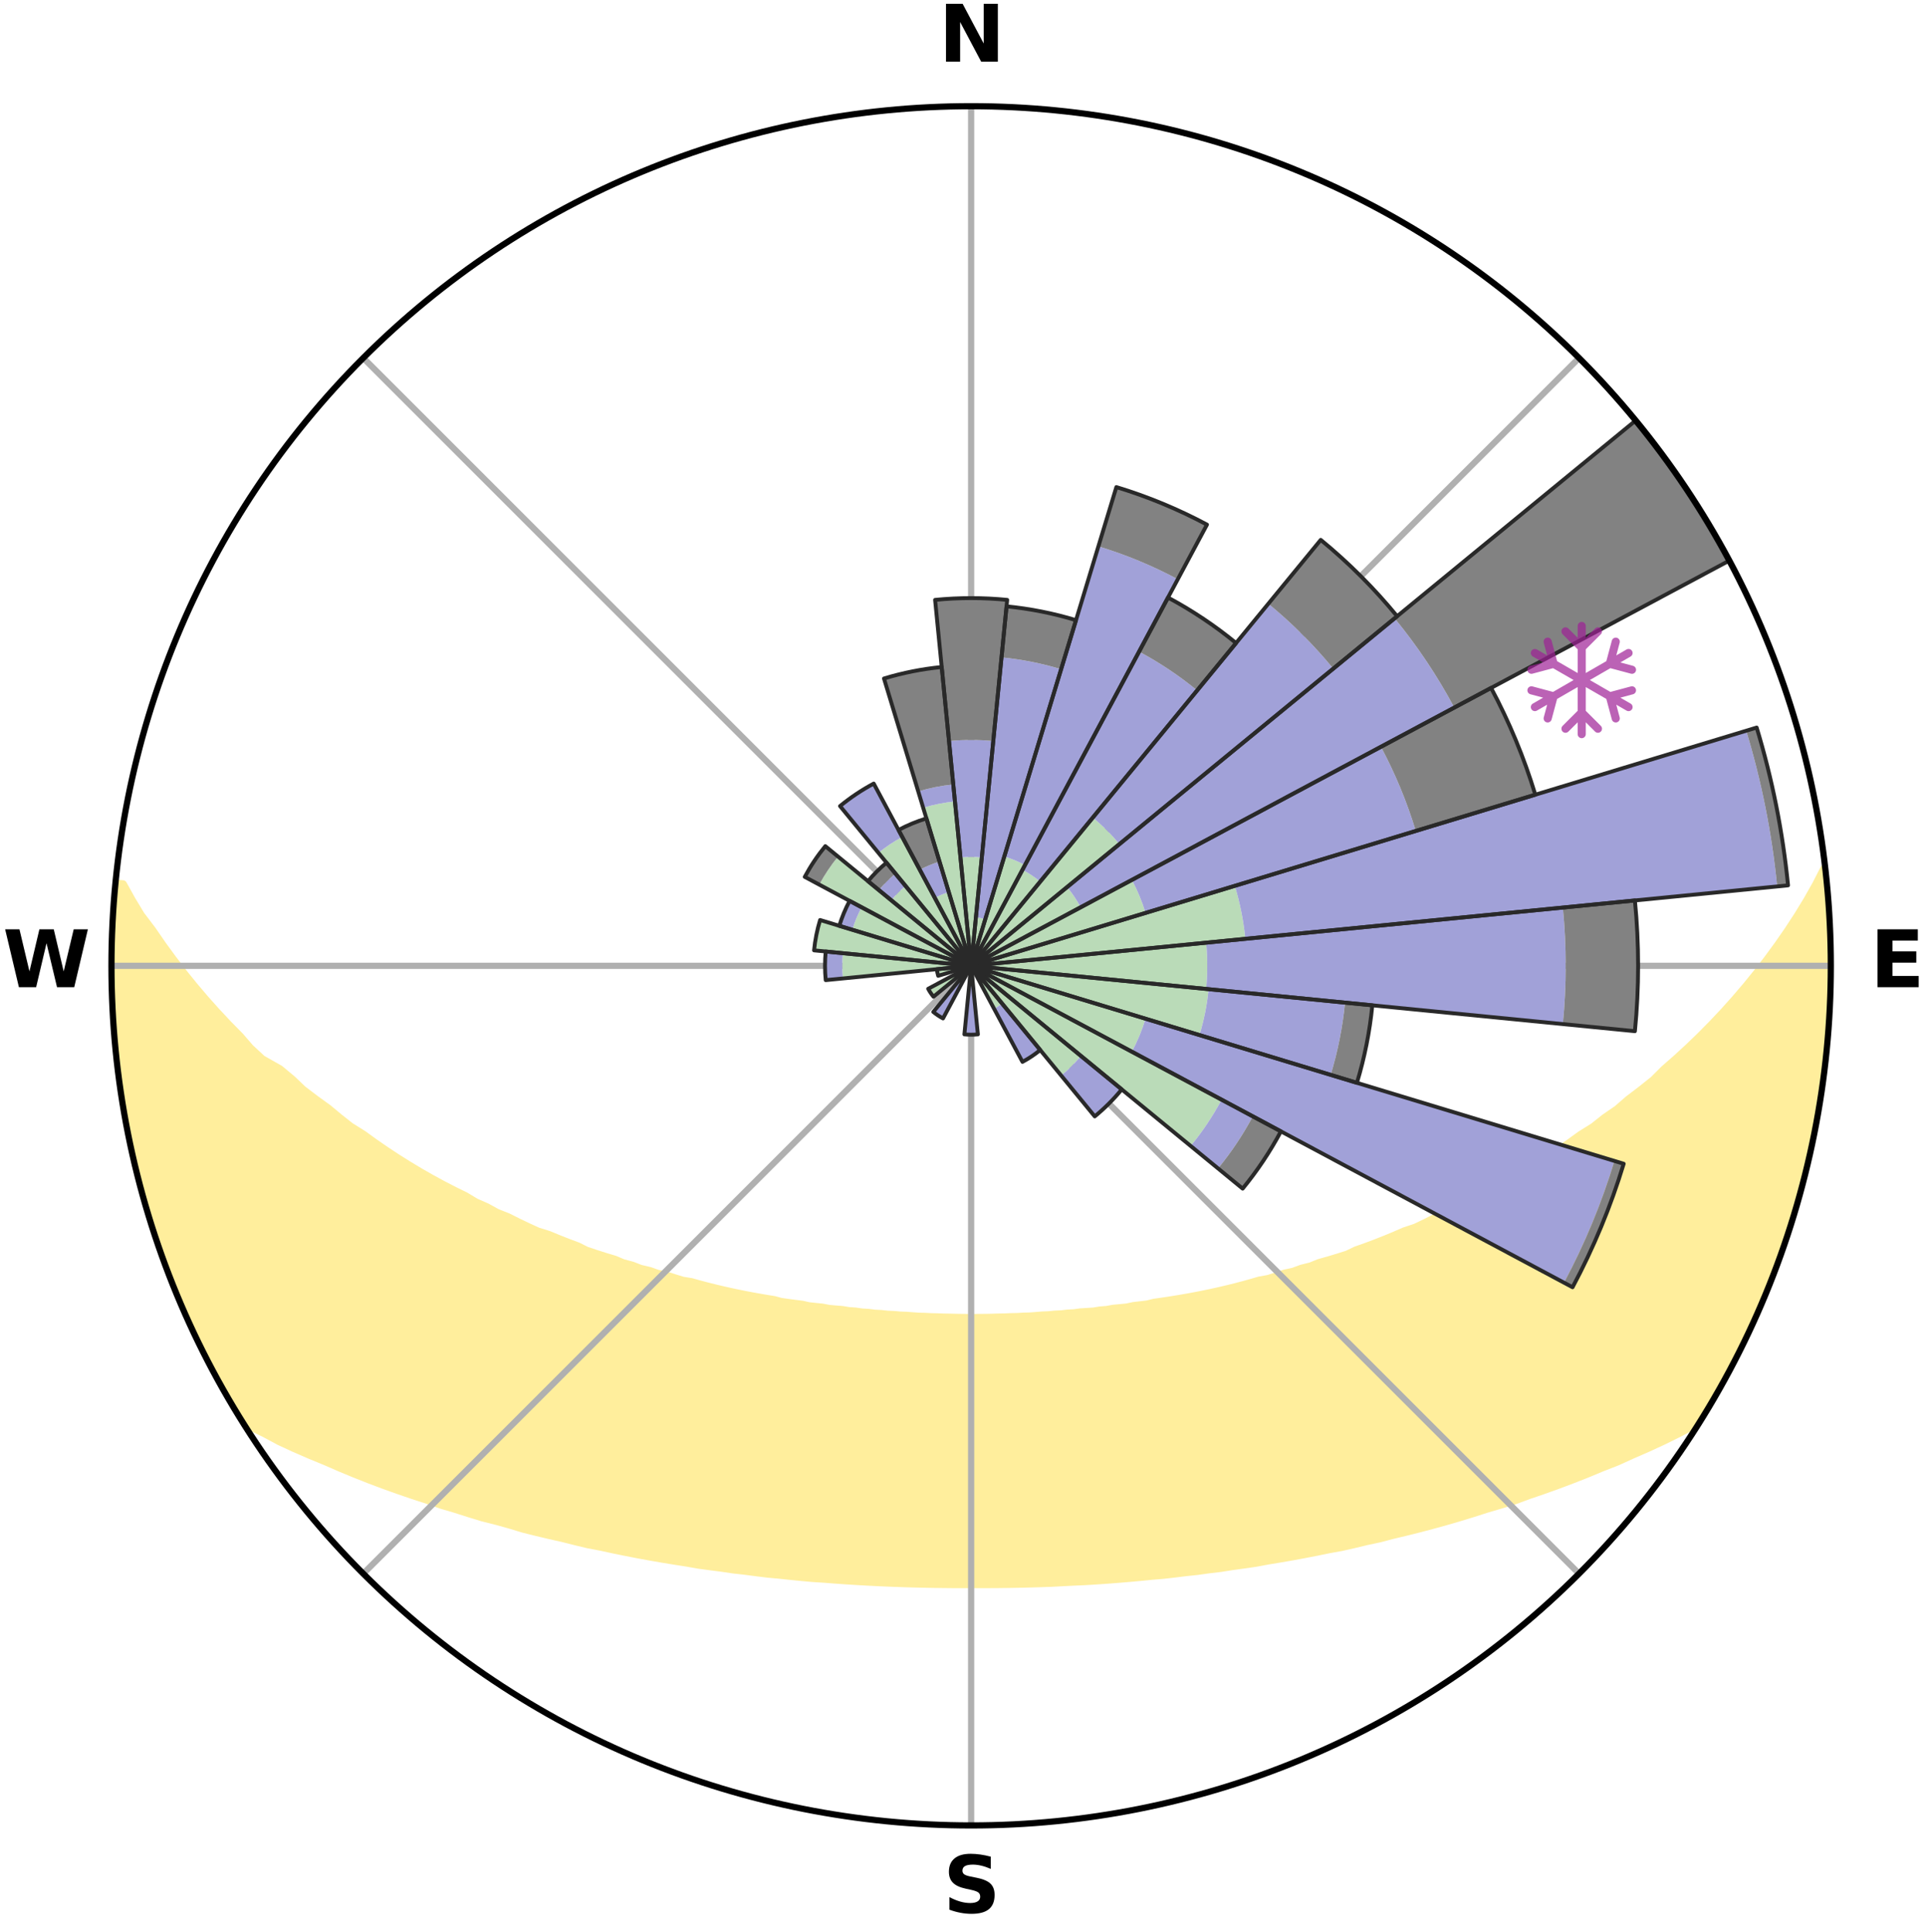 <?xml version="1.0" encoding="utf-8" standalone="no"?>
<!DOCTYPE svg PUBLIC "-//W3C//DTD SVG 1.1//EN"
  "http://www.w3.org/Graphics/SVG/1.1/DTD/svg11.dtd">
<svg xmlns:xlink="http://www.w3.org/1999/xlink" width="248.41pt" height="249.158pt" viewBox="0 0 248.41 249.158" xmlns="http://www.w3.org/2000/svg" version="1.1">
 <title>Ski Rose for Snowy Range</title>
 <defs>
  <style type="text/css">*{stroke-linejoin: round; stroke-linecap: butt}</style>
 </defs>
 <g id="figure_1">
  <g id="patch_1">
   <path d="M 0 249.158 
L 248.41 249.158 
L 248.41 0 
L 0 0 
z
" style="fill: #ffffff"/>
  </g>
  <g id="axes_1">
   <g id="patch_2">
    <path d="M 236.135 124.579 
C 236.135 110.018 233.267 95.599 227.695 82.147 
C 222.122 68.695 213.955 56.471 203.659 46.175 
C 193.363 35.879 181.139 27.711 167.687 22.139 
C 154.235 16.567 139.815 13.699 125.255 13.699 
C 110.694 13.699 96.275 16.567 82.823 22.139 
C 69.371 27.711 57.147 35.879 46.851 46.175 
C 36.555 56.471 28.387 68.695 22.815 82.147 
C 17.243 95.599 14.375 110.018 14.375 124.579 
C 14.375 139.14 17.243 153.559 22.815 167.011 
C 28.387 180.463 36.555 192.687 46.851 202.983 
C 57.147 213.279 69.371 221.447 82.823 227.019 
C 96.275 232.591 110.694 235.459 125.255 235.459 
C 139.815 235.459 154.235 232.591 167.687 227.019 
C 181.139 221.447 193.363 213.279 203.659 202.983 
C 213.955 192.687 222.122 180.463 227.695 167.011 
C 233.267 153.559 236.135 139.14 236.135 124.579 
M 125.255 124.579 
C 125.255 124.579 125.255 124.579 125.255 124.579 
C 125.255 124.579 125.255 124.579 125.255 124.579 
C 125.255 124.579 125.255 124.579 125.255 124.579 
C 125.255 124.579 125.255 124.579 125.255 124.579 
C 125.255 124.579 125.255 124.579 125.255 124.579 
C 125.255 124.579 125.255 124.579 125.255 124.579 
C 125.255 124.579 125.255 124.579 125.255 124.579 
C 125.255 124.579 125.255 124.579 125.255 124.579 
C 125.255 124.579 125.255 124.579 125.255 124.579 
C 125.255 124.579 125.255 124.579 125.255 124.579 
C 125.255 124.579 125.255 124.579 125.255 124.579 
C 125.255 124.579 125.255 124.579 125.255 124.579 
C 125.255 124.579 125.255 124.579 125.255 124.579 
C 125.255 124.579 125.255 124.579 125.255 124.579 
C 125.255 124.579 125.255 124.579 125.255 124.579 
C 125.255 124.579 125.255 124.579 125.255 124.579 
z
" style="fill: #ffffff"/>
   </g>
   <g id="PolyCollection_1">
    <defs>
     <path id="m7f153a84f5" d="M 235.273 -137.114 
L 235.273 -137.114 
L 234.227 -135.072 
L 233.095 -133.066 
L 231.896 -131.101 
L 230.643 -129.18 
L 229.345 -127.305 
L 228.007 -125.476 
L 226.632 -123.694 
L 225.224 -121.961 
L 223.786 -120.277 
L 222.32 -118.642 
L 220.827 -117.057 
L 219.31 -115.523 
L 217.77 -114.038 
L 216.21 -112.605 
L 214.632 -111.222 
L 213.261 -109.852 
L 211.65 -108.567 
L 210.026 -107.332 
L 208.61 -106.1 
L 206.963 -104.963 
L 205.524 -103.82 
L 203.86 -102.78 
L 202.405 -101.726 
L 200.942 -100.715 
L 199.473 -99.746 
L 198 -98.819 
L 196.523 -97.933 
L 195.045 -97.088 
L 193.566 -96.284 
L 192.088 -95.519 
L 190.612 -94.794 
L 189.328 -94.018 
L 187.857 -93.367 
L 186.574 -92.659 
L 185.113 -92.079 
L 183.834 -91.436 
L 182.558 -90.825 
L 181.118 -90.346 
L 179.854 -89.796 
L 178.594 -89.275 
L 177.34 -88.782 
L 176.093 -88.316 
L 174.854 -87.878 
L 173.768 -87.354 
L 172.542 -86.965 
L 171.325 -86.601 
L 170.12 -86.261 
L 169.054 -85.829 
L 167.866 -85.533 
L 166.812 -85.143 
L 165.645 -84.887 
L 164.605 -84.537 
L 163.569 -84.204 
L 162.435 -84.004 
L 161.415 -83.707 
L 160.403 -83.426 
L 159.397 -83.162 
L 158.398 -82.913 
L 157.406 -82.679 
L 156.422 -82.459 
L 155.446 -82.252 
L 154.478 -82.059 
L 153.518 -81.878 
L 152.566 -81.709 
L 151.623 -81.55 
L 150.688 -81.403 
L 149.761 -81.265 
L 148.843 -81.136 
L 147.982 -80.921 
L 147.076 -80.812 
L 146.18 -80.709 
L 145.33 -80.527 
L 144.447 -80.441 
L 143.571 -80.36 
L 142.734 -80.207 
L 141.87 -80.139 
L 141.04 -80.004 
L 140.188 -79.948 
L 139.343 -79.896 
L 138.524 -79.784 
L 137.69 -79.74 
L 136.876 -79.644 
L 136.051 -79.608 
L 135.243 -79.526 
L 134.427 -79.496 
L 133.623 -79.428 
L 132.821 -79.367 
L 132.015 -79.347 
L 131.216 -79.298 
L 130.416 -79.283 
L 129.62 -79.246 
L 128.824 -79.233 
L 128.03 -79.208 
L 127.237 -79.189 
L 126.444 -79.184 
L 125.651 -79.176 
L 124.859 -79.177 
L 124.066 -79.183 
L 123.273 -79.197 
L 122.48 -79.218 
L 121.686 -79.23 
L 120.891 -79.262 
L 120.093 -79.277 
L 119.297 -79.321 
L 118.494 -79.34 
L 117.694 -79.396 
L 116.892 -79.459 
L 116.081 -79.487 
L 115.275 -79.563 
L 114.456 -79.597 
L 113.645 -79.687 
L 112.817 -79.728 
L 112 -79.833 
L 111.162 -79.882 
L 110.34 -80.002 
L 109.49 -80.061 
L 108.661 -80.198 
L 107.8 -80.268 
L 106.932 -80.343 
L 106.092 -80.507 
L 105.21 -80.596 
L 104.321 -80.691 
L 103.469 -80.884 
L 102.567 -80.996 
L 101.656 -81.116 
L 100.737 -81.244 
L 99.869 -81.482 
L 98.937 -81.631 
L 97.996 -81.791 
L 97.047 -81.962 
L 96.09 -82.144 
L 95.125 -82.339 
L 94.152 -82.546 
L 93.172 -82.767 
L 92.183 -83.002 
L 91.188 -83.252 
L 90.185 -83.517 
L 89.175 -83.799 
L 88.055 -83.982 
L 87.028 -84.297 
L 85.996 -84.629 
L 84.842 -84.866 
L 83.796 -85.236 
L 82.62 -85.511 
L 81.561 -85.922 
L 80.366 -86.24 
L 79.296 -86.694 
L 78.084 -87.057 
L 76.861 -87.445 
L 75.63 -87.858 
L 74.542 -88.406 
L 73.299 -88.871 
L 72.049 -89.363 
L 70.792 -89.883 
L 69.364 -90.329 
L 68.095 -90.909 
L 66.822 -91.519 
L 65.547 -92.16 
L 64.09 -92.739 
L 62.81 -93.445 
L 61.342 -94.094 
L 60.061 -94.868 
L 58.589 -95.592 
L 57.114 -96.354 
L 55.639 -97.156 
L 54.164 -97.999 
L 52.69 -98.883 
L 51.22 -99.807 
L 49.754 -100.774 
L 48.294 -101.782 
L 46.842 -102.833 
L 45.182 -103.871 
L 43.746 -105.01 
L 42.321 -106.193 
L 40.688 -107.374 
L 39.067 -108.605 
L 37.683 -109.925 
L 36.091 -111.253 
L 33.816 -112.541 
L 32.258 -113.983 
L 30.948 -115.498 
L 29.434 -117.038 
L 27.944 -118.627 
L 26.48 -120.266 
L 25.044 -121.955 
L 23.64 -123.692 
L 22.269 -125.478 
L 20.934 -127.311 
L 19.64 -129.19 
L 18.17 -131.129 
L 16.982 -133.1 
L 15.866 -135.112 
L 15.026 -135.193 
L 15.026 -135.193 
L 14.824 -133.27 
L 14.656 -131.344 
L 14.519 -129.414 
L 14.415 -127.481 
L 14.548 -125.545 
L 14.508 -123.613 
L 14.52 -121.679 
L 14.544 -119.745 
L 14.599 -117.811 
L 14.888 -115.893 
L 15.003 -113.963 
L 15.148 -112.034 
L 15.354 -110.11 
L 15.728 -108.21 
L 15.962 -106.29 
L 16.262 -104.379 
L 16.716 -102.497 
L 17.039 -100.588 
L 17.585 -98.73 
L 17.968 -96.833 
L 18.425 -94.953 
L 19.014 -93.109 
L 19.533 -91.245 
L 20.129 -89.405 
L 20.846 -87.606 
L 21.411 -85.753 
L 22.138 -83.96 
L 22.942 -82.2 
L 23.604 -80.38 
L 24.385 -78.61 
L 25.248 -76.878 
L 26.059 -75.122 
L 26.941 -73.4 
L 27.824 -71.678 
L 28.752 -69.98 
L 29.776 -68.337 
L 30.716 -66.645 
L 32.11 -65.239 
L 34.125 -64.262 
L 36.014 -63.246 
L 37.991 -62.334 
L 39.971 -61.472 
L 41.949 -60.657 
L 43.853 -59.829 
L 45.752 -59.042 
L 47.645 -58.294 
L 49.531 -57.584 
L 51.408 -56.911 
L 53.275 -56.273 
L 55.131 -55.669 
L 56.919 -55.04 
L 58.753 -54.501 
L 60.521 -53.935 
L 62.279 -53.398 
L 64.075 -52.947 
L 65.81 -52.466 
L 67.488 -51.956 
L 69.201 -51.528 
L 70.901 -51.124 
L 72.589 -50.744 
L 74.226 -50.331 
L 75.854 -49.942 
L 77.506 -49.628 
L 79.112 -49.28 
L 80.708 -48.954 
L 82.294 -48.645 
L 83.869 -48.357 
L 85.434 -48.084 
L 86.989 -47.83 
L 88.533 -47.591 
L 90.047 -47.322 
L 91.572 -47.115 
L 93.087 -46.92 
L 94.577 -46.698 
L 96.074 -46.531 
L 97.548 -46.337 
L 99.015 -46.157 
L 100.487 -46.024 
L 101.94 -45.869 
L 103.387 -45.726 
L 104.828 -45.595 
L 106.271 -45.504 
L 107.7 -45.393 
L 109.124 -45.293 
L 110.543 -45.204 
L 111.959 -45.124 
L 113.37 -45.053 
L 114.777 -44.992 
L 116.181 -44.94 
L 117.582 -44.896 
L 118.981 -44.861 
L 120.377 -44.834 
L 121.772 -44.816 
L 123.166 -44.801 
L 124.559 -44.8 
L 125.951 -44.802 
L 127.344 -44.803 
L 128.738 -44.812 
L 130.133 -44.829 
L 131.529 -44.855 
L 132.928 -44.889 
L 134.33 -44.931 
L 135.734 -44.982 
L 137.139 -45.059 
L 138.55 -45.13 
L 139.969 -45.19 
L 141.389 -45.279 
L 142.813 -45.377 
L 144.243 -45.487 
L 145.678 -45.607 
L 147.119 -45.739 
L 148.566 -45.882 
L 150.03 -46.003 
L 151.49 -46.17 
L 152.957 -46.35 
L 154.445 -46.507 
L 155.927 -46.714 
L 157.433 -46.893 
L 158.931 -47.13 
L 160.455 -47.34 
L 161.99 -47.561 
L 163.512 -47.846 
L 165.066 -48.103 
L 166.631 -48.374 
L 168.205 -48.665 
L 169.791 -48.972 
L 171.386 -49.3 
L 173.025 -49.595 
L 174.643 -49.961 
L 176.27 -50.352 
L 177.945 -50.709 
L 179.594 -51.144 
L 181.294 -51.548 
L 183.006 -51.976 
L 184.73 -52.43 
L 186.466 -52.91 
L 188.212 -53.419 
L 189.97 -53.955 
L 191.737 -54.522 
L 193.569 -55.062 
L 195.416 -55.632 
L 197.213 -56.294 
L 199.078 -56.932 
L 200.955 -57.605 
L 202.84 -58.315 
L 204.733 -59.062 
L 206.631 -59.85 
L 208.605 -60.622 
L 210.513 -61.492 
L 212.492 -62.353 
L 214.468 -63.264 
L 216.433 -64.23 
L 218.373 -65.256 
L 219.793 -66.646 
L 220.789 -68.305 
L 221.747 -69.987 
L 222.674 -71.685 
L 223.585 -73.392 
L 224.45 -75.122 
L 225.254 -76.882 
L 226.128 -78.609 
L 226.935 -80.367 
L 227.548 -82.208 
L 228.419 -83.942 
L 229.093 -85.756 
L 229.667 -87.605 
L 230.399 -89.398 
L 230.898 -91.27 
L 231.534 -93.098 
L 232.053 -94.961 
L 232.589 -96.82 
L 232.991 -98.714 
L 233.431 -100.597 
L 233.828 -102.49 
L 234.18 -104.391 
L 234.604 -106.28 
L 234.876 -108.196 
L 235.106 -110.117 
L 235.42 -112.027 
L 235.572 -113.957 
L 235.755 -115.882 
L 235.826 -117.816 
L 235.995 -119.744 
L 236.058 -121.678 
L 236.017 -123.612 
L 236.082 -125.546 
L 236.036 -127.48 
L 235.892 -129.41 
L 235.856 -131.344 
L 235.786 -133.278 
L 235.611 -135.205 
L 235.273 -137.114 
z
" style="stroke: #ffee9c"/>
    </defs>
    <g clip-path="url(#p6ebdfbb0b0)">
     <use xlink:href="#m7f153a84f5" x="0" y="249.158" style="fill: #ffee9c; stroke: #ffee9c"/>
    </g>
   </g>
   <g id="matplotlib.axis_1">
    <g id="xtick_1">
     <g id="line2d_1">
      <path d="M 125.255 124.579 
L 125.255 13.699 
" clip-path="url(#p6ebdfbb0b0)" style="fill: none; stroke: #b0b0b0; stroke-width: 0.8; stroke-linecap: square"/>
     </g>
     <g id="text_1">
      <!-- N -->
      <g transform="translate(121.07 7.958) scale(0.1 -0.1)">
       <defs>
        <path id="DejaVuSans-Bold-4e" d="M 588 4666 
L 1931 4666 
L 3628 1466 
L 3628 4666 
L 4769 4666 
L 4769 0 
L 3425 0 
L 1728 3200 
L 1728 0 
L 588 0 
L 588 4666 
z
" transform="scale(0.016)"/>
       </defs>
       <use xlink:href="#DejaVuSans-Bold-4e"/>
      </g>
     </g>
    </g>
    <g id="xtick_2">
     <g id="line2d_2">
      <path d="M 125.255 124.579 
L 203.659 46.175 
" clip-path="url(#p6ebdfbb0b0)" style="fill: none; stroke: #b0b0b0; stroke-width: 0.8; stroke-linecap: square"/>
     </g>
    </g>
    <g id="xtick_3">
     <g id="line2d_3">
      <path d="M 125.255 124.579 
L 236.135 124.579 
" clip-path="url(#p6ebdfbb0b0)" style="fill: none; stroke: #b0b0b0; stroke-width: 0.8; stroke-linecap: square"/>
     </g>
     <g id="text_2">
      <!-- E -->
      <g transform="translate(241.219 127.338) scale(0.1 -0.1)">
       <defs>
        <path id="DejaVuSans-Bold-45" d="M 588 4666 
L 3834 4666 
L 3834 3756 
L 1791 3756 
L 1791 2888 
L 3713 2888 
L 3713 1978 
L 1791 1978 
L 1791 909 
L 3903 909 
L 3903 0 
L 588 0 
L 588 4666 
z
" transform="scale(0.016)"/>
       </defs>
       <use xlink:href="#DejaVuSans-Bold-45"/>
      </g>
     </g>
    </g>
    <g id="xtick_4">
     <g id="line2d_4">
      <path d="M 125.255 124.579 
L 203.659 202.983 
" clip-path="url(#p6ebdfbb0b0)" style="fill: none; stroke: #b0b0b0; stroke-width: 0.8; stroke-linecap: square"/>
     </g>
    </g>
    <g id="xtick_5">
     <g id="line2d_5">
      <path d="M 125.255 124.579 
L 125.255 235.459 
" clip-path="url(#p6ebdfbb0b0)" style="fill: none; stroke: #b0b0b0; stroke-width: 0.8; stroke-linecap: square"/>
     </g>
     <g id="text_3">
      <!-- S -->
      <g transform="translate(121.654 246.718) scale(0.1 -0.1)">
       <defs>
        <path id="DejaVuSans-Bold-53" d="M 3834 4519 
L 3834 3531 
Q 3450 3703 3084 3790 
Q 2719 3878 2394 3878 
Q 1963 3878 1756 3759 
Q 1550 3641 1550 3391 
Q 1550 3203 1689 3098 
Q 1828 2994 2194 2919 
L 2706 2816 
Q 3484 2659 3812 2340 
Q 4141 2022 4141 1434 
Q 4141 663 3683 286 
Q 3225 -91 2284 -91 
Q 1841 -91 1394 -6 
Q 947 78 500 244 
L 500 1259 
Q 947 1022 1364 901 
Q 1781 781 2169 781 
Q 2563 781 2772 912 
Q 2981 1044 2981 1288 
Q 2981 1506 2839 1625 
Q 2697 1744 2272 1838 
L 1806 1941 
Q 1106 2091 782 2419 
Q 459 2747 459 3303 
Q 459 4000 909 4375 
Q 1359 4750 2203 4750 
Q 2588 4750 2994 4692 
Q 3400 4634 3834 4519 
z
" transform="scale(0.016)"/>
       </defs>
       <use xlink:href="#DejaVuSans-Bold-53"/>
      </g>
     </g>
    </g>
    <g id="xtick_6">
     <g id="line2d_6">
      <path d="M 125.255 124.579 
L 46.851 202.983 
" clip-path="url(#p6ebdfbb0b0)" style="fill: none; stroke: #b0b0b0; stroke-width: 0.8; stroke-linecap: square"/>
     </g>
    </g>
    <g id="xtick_7">
     <g id="line2d_7">
      <path d="M 125.255 124.579 
L 14.375 124.579 
" clip-path="url(#p6ebdfbb0b0)" style="fill: none; stroke: #b0b0b0; stroke-width: 0.8; stroke-linecap: square"/>
     </g>
     <g id="text_4">
      <!-- W -->
      <g transform="translate(0.36 127.338) scale(0.1 -0.1)">
       <defs>
        <path id="DejaVuSans-Bold-57" d="M 191 4666 
L 1344 4666 
L 2150 1275 
L 2950 4666 
L 4109 4666 
L 4909 1275 
L 5716 4666 
L 6859 4666 
L 5759 0 
L 4372 0 
L 3525 3547 
L 2688 0 
L 1300 0 
L 191 4666 
z
" transform="scale(0.016)"/>
       </defs>
       <use xlink:href="#DejaVuSans-Bold-57"/>
      </g>
     </g>
    </g>
    <g id="xtick_8">
     <g id="line2d_8">
      <path d="M 125.255 124.579 
L 46.851 46.175 
" clip-path="url(#p6ebdfbb0b0)" style="fill: none; stroke: #b0b0b0; stroke-width: 0.8; stroke-linecap: square"/>
     </g>
    </g>
   </g>
   <g id="matplotlib.axis_2"/>
   <g id="patch_3">
    <path d="M 125.255 124.579 
C 125.255 124.579 125.255 124.579 125.255 124.579 
C 125.255 124.579 125.255 124.579 125.255 124.579 
L 125.255 124.579 
C 125.255 124.579 125.255 124.579 125.255 124.579 
C 125.255 124.579 125.255 124.579 125.255 124.579 
z
" clip-path="url(#p6ebdfbb0b0)" style="fill: #d9d9d9"/>
   </g>
   <g id="patch_4">
    <path d="M 125.255 124.579 
C 125.255 124.579 125.255 124.579 125.255 124.579 
C 125.255 124.579 125.255 124.579 125.255 124.579 
L 125.255 124.579 
C 125.255 124.579 125.255 124.579 125.255 124.579 
C 125.255 124.579 125.255 124.579 125.255 124.579 
z
" clip-path="url(#p6ebdfbb0b0)" style="fill: #d9d9d9"/>
   </g>
   <g id="patch_5">
    <path d="M 125.255 124.579 
C 125.255 124.579 125.255 124.579 125.255 124.579 
C 125.255 124.579 125.255 124.579 125.255 124.579 
L 125.255 124.579 
C 125.255 124.579 125.255 124.579 125.255 124.579 
C 125.255 124.579 125.255 124.579 125.255 124.579 
z
" clip-path="url(#p6ebdfbb0b0)" style="fill: #d9d9d9"/>
   </g>
   <g id="patch_6">
    <path d="M 125.255 124.579 
C 125.255 124.579 125.255 124.579 125.255 124.579 
C 125.255 124.579 125.255 124.579 125.255 124.579 
L 125.255 124.579 
C 125.255 124.579 125.255 124.579 125.255 124.579 
C 125.255 124.579 125.255 124.579 125.255 124.579 
z
" clip-path="url(#p6ebdfbb0b0)" style="fill: #d9d9d9"/>
   </g>
   <g id="patch_7">
    <path d="M 125.255 124.579 
C 125.255 124.579 125.255 124.579 125.255 124.579 
C 125.255 124.579 125.255 124.579 125.255 124.579 
L 125.255 124.579 
C 125.255 124.579 125.255 124.579 125.255 124.579 
C 125.255 124.579 125.255 124.579 125.255 124.579 
z
" clip-path="url(#p6ebdfbb0b0)" style="fill: #d9d9d9"/>
   </g>
   <g id="patch_8">
    <path d="M 125.255 124.579 
C 125.255 124.579 125.255 124.579 125.255 124.579 
C 125.255 124.579 125.255 124.579 125.255 124.579 
L 125.255 124.579 
C 125.255 124.579 125.255 124.579 125.255 124.579 
C 125.255 124.579 125.255 124.579 125.255 124.579 
z
" clip-path="url(#p6ebdfbb0b0)" style="fill: #d9d9d9"/>
   </g>
   <g id="patch_9">
    <path d="M 125.255 124.579 
C 125.255 124.579 125.255 124.579 125.255 124.579 
C 125.255 124.579 125.255 124.579 125.255 124.579 
L 125.255 124.579 
C 125.255 124.579 125.255 124.579 125.255 124.579 
C 125.255 124.579 125.255 124.579 125.255 124.579 
z
" clip-path="url(#p6ebdfbb0b0)" style="fill: #d9d9d9"/>
   </g>
   <g id="patch_10">
    <path d="M 125.255 124.579 
C 125.255 124.579 125.255 124.579 125.255 124.579 
C 125.255 124.579 125.255 124.579 125.255 124.579 
L 125.255 124.579 
C 125.255 124.579 125.255 124.579 125.255 124.579 
C 125.255 124.579 125.255 124.579 125.255 124.579 
z
" clip-path="url(#p6ebdfbb0b0)" style="fill: #d9d9d9"/>
   </g>
   <g id="patch_11">
    <path d="M 125.255 124.579 
C 125.255 124.579 125.255 124.579 125.255 124.579 
C 125.255 124.579 125.255 124.579 125.255 124.579 
L 125.255 124.579 
C 125.255 124.579 125.255 124.579 125.255 124.579 
C 125.255 124.579 125.255 124.579 125.255 124.579 
z
" clip-path="url(#p6ebdfbb0b0)" style="fill: #d9d9d9"/>
   </g>
   <g id="patch_12">
    <path d="M 125.255 124.579 
C 125.255 124.579 125.255 124.579 125.255 124.579 
C 125.255 124.579 125.255 124.579 125.255 124.579 
L 125.255 124.579 
C 125.255 124.579 125.255 124.579 125.255 124.579 
C 125.255 124.579 125.255 124.579 125.255 124.579 
z
" clip-path="url(#p6ebdfbb0b0)" style="fill: #d9d9d9"/>
   </g>
   <g id="patch_13">
    <path d="M 125.255 124.579 
C 125.255 124.579 125.255 124.579 125.255 124.579 
C 125.255 124.579 125.255 124.579 125.255 124.579 
L 125.255 124.579 
C 125.255 124.579 125.255 124.579 125.255 124.579 
C 125.255 124.579 125.255 124.579 125.255 124.579 
z
" clip-path="url(#p6ebdfbb0b0)" style="fill: #d9d9d9"/>
   </g>
   <g id="patch_14">
    <path d="M 125.255 124.579 
C 125.255 124.579 125.255 124.579 125.255 124.579 
C 125.255 124.579 125.255 124.579 125.255 124.579 
L 125.255 124.579 
C 125.255 124.579 125.255 124.579 125.255 124.579 
C 125.255 124.579 125.255 124.579 125.255 124.579 
z
" clip-path="url(#p6ebdfbb0b0)" style="fill: #d9d9d9"/>
   </g>
   <g id="patch_15">
    <path d="M 125.255 124.579 
C 125.255 124.579 125.255 124.579 125.255 124.579 
C 125.255 124.579 125.255 124.579 125.255 124.579 
L 125.255 124.579 
C 125.255 124.579 125.255 124.579 125.255 124.579 
C 125.255 124.579 125.255 124.579 125.255 124.579 
z
" clip-path="url(#p6ebdfbb0b0)" style="fill: #d9d9d9"/>
   </g>
   <g id="patch_16">
    <path d="M 125.255 124.579 
C 125.255 124.579 125.255 124.579 125.255 124.579 
C 125.255 124.579 125.255 124.579 125.255 124.579 
L 125.255 124.579 
C 125.255 124.579 125.255 124.579 125.255 124.579 
C 125.255 124.579 125.255 124.579 125.255 124.579 
z
" clip-path="url(#p6ebdfbb0b0)" style="fill: #d9d9d9"/>
   </g>
   <g id="patch_17">
    <path d="M 125.255 124.579 
C 125.255 124.579 125.255 124.579 125.255 124.579 
C 125.255 124.579 125.255 124.579 125.255 124.579 
L 125.255 124.579 
C 125.255 124.579 125.255 124.579 125.255 124.579 
C 125.255 124.579 125.255 124.579 125.255 124.579 
z
" clip-path="url(#p6ebdfbb0b0)" style="fill: #d9d9d9"/>
   </g>
   <g id="patch_18">
    <path d="M 125.255 124.579 
C 125.255 124.579 125.255 124.579 125.255 124.579 
C 125.255 124.579 125.255 124.579 125.255 124.579 
L 125.255 124.579 
C 125.255 124.579 125.255 124.579 125.255 124.579 
C 125.255 124.579 125.255 124.579 125.255 124.579 
z
" clip-path="url(#p6ebdfbb0b0)" style="fill: #d9d9d9"/>
   </g>
   <g id="patch_19">
    <path d="M 125.255 124.579 
C 125.255 124.579 125.255 124.579 125.255 124.579 
C 125.255 124.579 125.255 124.579 125.255 124.579 
L 125.255 124.579 
C 125.255 124.579 125.255 124.579 125.255 124.579 
C 125.255 124.579 125.255 124.579 125.255 124.579 
z
" clip-path="url(#p6ebdfbb0b0)" style="fill: #d9d9d9"/>
   </g>
   <g id="patch_20">
    <path d="M 125.255 124.579 
C 125.255 124.579 125.255 124.579 125.255 124.579 
C 125.255 124.579 125.255 124.579 125.255 124.579 
L 125.255 124.579 
C 125.255 124.579 125.255 124.579 125.255 124.579 
C 125.255 124.579 125.255 124.579 125.255 124.579 
z
" clip-path="url(#p6ebdfbb0b0)" style="fill: #d9d9d9"/>
   </g>
   <g id="patch_21">
    <path d="M 125.255 124.579 
C 125.255 124.579 125.255 124.579 125.255 124.579 
C 125.255 124.579 125.255 124.579 125.255 124.579 
L 125.255 124.579 
C 125.255 124.579 125.255 124.579 125.255 124.579 
C 125.255 124.579 125.255 124.579 125.255 124.579 
z
" clip-path="url(#p6ebdfbb0b0)" style="fill: #d9d9d9"/>
   </g>
   <g id="patch_22">
    <path d="M 125.255 124.579 
C 125.255 124.579 125.255 124.579 125.255 124.579 
C 125.255 124.579 125.255 124.579 125.255 124.579 
L 125.255 124.579 
C 125.255 124.579 125.255 124.579 125.255 124.579 
C 125.255 124.579 125.255 124.579 125.255 124.579 
z
" clip-path="url(#p6ebdfbb0b0)" style="fill: #d9d9d9"/>
   </g>
   <g id="patch_23">
    <path d="M 125.255 124.579 
C 125.255 124.579 125.255 124.579 125.255 124.579 
C 125.255 124.579 125.255 124.579 125.255 124.579 
L 125.255 124.579 
C 125.255 124.579 125.255 124.579 125.255 124.579 
C 125.255 124.579 125.255 124.579 125.255 124.579 
z
" clip-path="url(#p6ebdfbb0b0)" style="fill: #d9d9d9"/>
   </g>
   <g id="patch_24">
    <path d="M 125.255 124.579 
C 125.255 124.579 125.255 124.579 125.255 124.579 
C 125.255 124.579 125.255 124.579 125.255 124.579 
L 125.255 124.579 
C 125.255 124.579 125.255 124.579 125.255 124.579 
C 125.255 124.579 125.255 124.579 125.255 124.579 
z
" clip-path="url(#p6ebdfbb0b0)" style="fill: #d9d9d9"/>
   </g>
   <g id="patch_25">
    <path d="M 125.255 124.579 
C 125.255 124.579 125.255 124.579 125.255 124.579 
C 125.255 124.579 125.255 124.579 125.255 124.579 
L 125.255 124.579 
C 125.255 124.579 125.255 124.579 125.255 124.579 
C 125.255 124.579 125.255 124.579 125.255 124.579 
z
" clip-path="url(#p6ebdfbb0b0)" style="fill: #d9d9d9"/>
   </g>
   <g id="patch_26">
    <path d="M 125.255 124.579 
C 125.255 124.579 125.255 124.579 125.255 124.579 
C 125.255 124.579 125.255 124.579 125.255 124.579 
L 125.255 124.579 
C 125.255 124.579 125.255 124.579 125.255 124.579 
C 125.255 124.579 125.255 124.579 125.255 124.579 
z
" clip-path="url(#p6ebdfbb0b0)" style="fill: #d9d9d9"/>
   </g>
   <g id="patch_27">
    <path d="M 125.255 124.579 
C 125.255 124.579 125.255 124.579 125.255 124.579 
C 125.255 124.579 125.255 124.579 125.255 124.579 
L 125.255 124.579 
C 125.255 124.579 125.255 124.579 125.255 124.579 
C 125.255 124.579 125.255 124.579 125.255 124.579 
z
" clip-path="url(#p6ebdfbb0b0)" style="fill: #d9d9d9"/>
   </g>
   <g id="patch_28">
    <path d="M 125.255 124.579 
C 125.255 124.579 125.255 124.579 125.255 124.579 
C 125.255 124.579 125.255 124.579 125.255 124.579 
L 125.255 124.579 
C 125.255 124.579 125.255 124.579 125.255 124.579 
C 125.255 124.579 125.255 124.579 125.255 124.579 
z
" clip-path="url(#p6ebdfbb0b0)" style="fill: #d9d9d9"/>
   </g>
   <g id="patch_29">
    <path d="M 125.255 124.579 
C 125.255 124.579 125.255 124.579 125.255 124.579 
C 125.255 124.579 125.255 124.579 125.255 124.579 
L 125.255 124.579 
C 125.255 124.579 125.255 124.579 125.255 124.579 
C 125.255 124.579 125.255 124.579 125.255 124.579 
z
" clip-path="url(#p6ebdfbb0b0)" style="fill: #d9d9d9"/>
   </g>
   <g id="patch_30">
    <path d="M 125.255 124.579 
C 125.255 124.579 125.255 124.579 125.255 124.579 
C 125.255 124.579 125.255 124.579 125.255 124.579 
L 125.255 124.579 
C 125.255 124.579 125.255 124.579 125.255 124.579 
C 125.255 124.579 125.255 124.579 125.255 124.579 
z
" clip-path="url(#p6ebdfbb0b0)" style="fill: #d9d9d9"/>
   </g>
   <g id="patch_31">
    <path d="M 125.255 124.579 
C 125.255 124.579 125.255 124.579 125.255 124.579 
C 125.255 124.579 125.255 124.579 125.255 124.579 
L 125.255 124.579 
C 125.255 124.579 125.255 124.579 125.255 124.579 
C 125.255 124.579 125.255 124.579 125.255 124.579 
z
" clip-path="url(#p6ebdfbb0b0)" style="fill: #d9d9d9"/>
   </g>
   <g id="patch_32">
    <path d="M 125.255 124.579 
C 125.255 124.579 125.255 124.579 125.255 124.579 
C 125.255 124.579 125.255 124.579 125.255 124.579 
L 125.255 124.579 
C 125.255 124.579 125.255 124.579 125.255 124.579 
C 125.255 124.579 125.255 124.579 125.255 124.579 
z
" clip-path="url(#p6ebdfbb0b0)" style="fill: #d9d9d9"/>
   </g>
   <g id="patch_33">
    <path d="M 125.255 124.579 
C 125.255 124.579 125.255 124.579 125.255 124.579 
C 125.255 124.579 125.255 124.579 125.255 124.579 
L 125.255 124.579 
C 125.255 124.579 125.255 124.579 125.255 124.579 
C 125.255 124.579 125.255 124.579 125.255 124.579 
z
" clip-path="url(#p6ebdfbb0b0)" style="fill: #d9d9d9"/>
   </g>
   <g id="patch_34">
    <path d="M 125.255 124.579 
C 125.255 124.579 125.255 124.579 125.255 124.579 
C 125.255 124.579 125.255 124.579 125.255 124.579 
L 125.255 124.579 
C 125.255 124.579 125.255 124.579 125.255 124.579 
C 125.255 124.579 125.255 124.579 125.255 124.579 
z
" clip-path="url(#p6ebdfbb0b0)" style="fill: #d9d9d9"/>
   </g>
   <g id="patch_35">
    <path d="M 125.255 124.579 
C 125.255 124.579 125.255 124.579 125.255 124.579 
C 125.255 124.579 125.255 124.579 125.255 124.579 
L 126.632 110.599 
C 126.174 110.554 125.715 110.531 125.255 110.531 
C 124.795 110.531 124.336 110.554 123.878 110.599 
z
" clip-path="url(#p6ebdfbb0b0)" style="fill: #badbb8"/>
   </g>
   <g id="patch_36">
    <path d="M 125.255 124.579 
C 125.255 124.579 125.255 124.579 125.255 124.579 
C 125.255 124.579 125.255 124.579 125.255 124.579 
L 127.079 118.567 
C 126.882 118.508 126.682 118.458 126.48 118.417 
C 126.279 118.377 126.075 118.347 125.871 118.327 
z
" clip-path="url(#p6ebdfbb0b0)" style="fill: #badbb8"/>
   </g>
   <g id="patch_37">
    <path d="M 125.255 124.579 
C 125.255 124.579 125.255 124.579 125.255 124.579 
C 125.255 124.579 125.255 124.579 125.255 124.579 
L 132.2 111.585 
C 131.775 111.358 131.339 111.152 130.893 110.967 
C 130.448 110.783 129.993 110.62 129.532 110.48 
z
" clip-path="url(#p6ebdfbb0b0)" style="fill: #badbb8"/>
   </g>
   <g id="patch_38">
    <path d="M 125.255 124.579 
C 125.255 124.579 125.255 124.579 125.255 124.579 
C 125.255 124.579 125.255 124.579 125.255 124.579 
L 134.167 113.72 
C 133.811 113.428 133.442 113.154 133.059 112.899 
C 132.677 112.643 132.282 112.407 131.877 112.19 
z
" clip-path="url(#p6ebdfbb0b0)" style="fill: #badbb8"/>
   </g>
   <g id="patch_39">
    <path d="M 125.255 124.579 
C 125.255 124.579 125.255 124.579 125.255 124.579 
C 125.255 124.579 125.255 124.579 125.255 124.579 
L 144.374 108.888 
C 143.861 108.262 143.317 107.662 142.744 107.09 
C 142.172 106.517 141.572 105.973 140.946 105.46 
z
" clip-path="url(#p6ebdfbb0b0)" style="fill: #badbb8"/>
   </g>
   <g id="patch_40">
    <path d="M 125.255 124.579 
C 125.255 124.579 125.255 124.579 125.255 124.579 
C 125.255 124.579 125.255 124.579 125.255 124.579 
L 139.381 117.029 
C 139.133 116.566 138.864 116.116 138.572 115.68 
C 138.281 115.245 137.969 114.823 137.636 114.418 
z
" clip-path="url(#p6ebdfbb0b0)" style="fill: #badbb8"/>
   </g>
   <g id="patch_41">
    <path d="M 125.255 124.579 
C 125.255 124.579 125.255 124.579 125.255 124.579 
C 125.255 124.579 125.255 124.579 125.255 124.579 
L 147.749 117.755 
C 147.526 117.019 147.266 116.294 146.972 115.584 
C 146.678 114.873 146.348 114.177 145.986 113.498 
z
" clip-path="url(#p6ebdfbb0b0)" style="fill: #badbb8"/>
   </g>
   <g id="patch_42">
    <path d="M 125.255 124.579 
C 125.255 124.579 125.255 124.579 125.255 124.579 
C 125.255 124.579 125.255 124.579 125.255 124.579 
L 160.622 121.096 
C 160.508 119.938 160.337 118.787 160.11 117.646 
C 159.884 116.505 159.601 115.376 159.263 114.263 
z
" clip-path="url(#p6ebdfbb0b0)" style="fill: #badbb8"/>
   </g>
   <g id="patch_43">
    <path d="M 125.255 124.579 
C 125.255 124.579 125.255 124.579 125.255 124.579 
C 125.255 124.579 125.255 124.579 125.255 124.579 
L 155.563 127.564 
C 155.661 126.572 155.71 125.576 155.71 124.579 
C 155.71 123.582 155.661 122.586 155.563 121.594 
z
" clip-path="url(#p6ebdfbb0b0)" style="fill: #badbb8"/>
   </g>
   <g id="patch_44">
    <path d="M 125.255 124.579 
C 125.255 124.579 125.255 124.579 125.255 124.579 
C 125.255 124.579 125.255 124.579 125.255 124.579 
L 154.707 133.513 
C 154.999 132.549 155.244 131.571 155.441 130.583 
C 155.637 129.595 155.785 128.598 155.884 127.596 
z
" clip-path="url(#p6ebdfbb0b0)" style="fill: #badbb8"/>
   </g>
   <g id="patch_45">
    <path d="M 125.255 124.579 
C 125.255 124.579 125.255 124.579 125.255 124.579 
C 125.255 124.579 125.255 124.579 125.255 124.579 
L 145.986 135.66 
C 146.348 134.981 146.678 134.285 146.972 133.575 
C 147.266 132.864 147.526 132.139 147.749 131.403 
z
" clip-path="url(#p6ebdfbb0b0)" style="fill: #badbb8"/>
   </g>
   <g id="patch_46">
    <path d="M 125.255 124.579 
C 125.255 124.579 125.255 124.579 125.255 124.579 
C 125.255 124.579 125.255 124.579 125.255 124.579 
L 153.572 147.818 
C 154.333 146.891 155.047 145.928 155.713 144.931 
C 156.38 143.934 156.996 142.905 157.562 141.847 
z
" clip-path="url(#p6ebdfbb0b0)" style="fill: #badbb8"/>
   </g>
   <g id="patch_47">
    <path d="M 125.255 124.579 
C 125.255 124.579 125.255 124.579 125.255 124.579 
C 125.255 124.579 125.255 124.579 125.255 124.579 
L 136.874 138.738 
C 137.338 138.357 137.782 137.954 138.206 137.531 
C 138.63 137.107 139.033 136.662 139.413 136.199 
z
" clip-path="url(#p6ebdfbb0b0)" style="fill: #badbb8"/>
   </g>
   <g id="patch_48">
    <path d="M 125.255 124.579 
C 125.255 124.579 125.255 124.579 125.255 124.579 
C 125.255 124.579 125.255 124.579 125.255 124.579 
L 128.216 130.12 
C 128.398 130.023 128.574 129.917 128.745 129.803 
C 128.916 129.688 129.081 129.566 129.24 129.435 
z
" clip-path="url(#p6ebdfbb0b0)" style="fill: #badbb8"/>
   </g>
   <g id="patch_49">
    <path d="M 125.255 124.579 
C 125.255 124.579 125.255 124.579 125.255 124.579 
C 125.255 124.579 125.255 124.579 125.255 124.579 
L 125.255 124.579 
C 125.255 124.579 125.255 124.579 125.255 124.579 
C 125.255 124.579 125.255 124.579 125.255 124.579 
z
" clip-path="url(#p6ebdfbb0b0)" style="fill: #badbb8"/>
   </g>
   <g id="patch_50">
    <path d="M 125.255 124.579 
C 125.255 124.579 125.255 124.579 125.255 124.579 
C 125.255 124.579 125.255 124.579 125.255 124.579 
L 125.255 124.579 
C 125.255 124.579 125.255 124.579 125.255 124.579 
C 125.255 124.579 125.255 124.579 125.255 124.579 
z
" clip-path="url(#p6ebdfbb0b0)" style="fill: #badbb8"/>
   </g>
   <g id="patch_51">
    <path d="M 125.255 124.579 
C 125.255 124.579 125.255 124.579 125.255 124.579 
C 125.255 124.579 125.255 124.579 125.255 124.579 
L 125.255 124.579 
C 125.255 124.579 125.255 124.579 125.255 124.579 
C 125.255 124.579 125.255 124.579 125.255 124.579 
z
" clip-path="url(#p6ebdfbb0b0)" style="fill: #badbb8"/>
   </g>
   <g id="patch_52">
    <path d="M 125.255 124.579 
C 125.255 124.579 125.255 124.579 125.255 124.579 
C 125.255 124.579 125.255 124.579 125.255 124.579 
L 125.255 124.579 
C 125.255 124.579 125.255 124.579 125.255 124.579 
C 125.255 124.579 125.255 124.579 125.255 124.579 
z
" clip-path="url(#p6ebdfbb0b0)" style="fill: #badbb8"/>
   </g>
   <g id="patch_53">
    <path d="M 125.255 124.579 
C 125.255 124.579 125.255 124.579 125.255 124.579 
C 125.255 124.579 125.255 124.579 125.255 124.579 
L 125.255 124.579 
C 125.255 124.579 125.255 124.579 125.255 124.579 
C 125.255 124.579 125.255 124.579 125.255 124.579 
z
" clip-path="url(#p6ebdfbb0b0)" style="fill: #badbb8"/>
   </g>
   <g id="patch_54">
    <path d="M 125.255 124.579 
C 125.255 124.579 125.255 124.579 125.255 124.579 
C 125.255 124.579 125.255 124.579 125.255 124.579 
L 125.255 124.579 
C 125.255 124.579 125.255 124.579 125.255 124.579 
C 125.255 124.579 125.255 124.579 125.255 124.579 
z
" clip-path="url(#p6ebdfbb0b0)" style="fill: #badbb8"/>
   </g>
   <g id="patch_55">
    <path d="M 125.255 124.579 
C 125.255 124.579 125.255 124.579 125.255 124.579 
C 125.255 124.579 125.255 124.579 125.255 124.579 
L 125.255 124.579 
C 125.255 124.579 125.255 124.579 125.255 124.579 
C 125.255 124.579 125.255 124.579 125.255 124.579 
z
" clip-path="url(#p6ebdfbb0b0)" style="fill: #badbb8"/>
   </g>
   <g id="patch_56">
    <path d="M 125.255 124.579 
C 125.255 124.579 125.255 124.579 125.255 124.579 
C 125.255 124.579 125.255 124.579 125.255 124.579 
L 119.714 127.541 
C 119.811 127.722 119.917 127.898 120.031 128.069 
C 120.145 128.24 120.268 128.406 120.398 128.565 
z
" clip-path="url(#p6ebdfbb0b0)" style="fill: #badbb8"/>
   </g>
   <g id="patch_57">
    <path d="M 125.255 124.579 
C 125.255 124.579 125.255 124.579 125.255 124.579 
C 125.255 124.579 125.255 124.579 125.255 124.579 
L 125.255 124.579 
C 125.255 124.579 125.255 124.579 125.255 124.579 
C 125.255 124.579 125.255 124.579 125.255 124.579 
z
" clip-path="url(#p6ebdfbb0b0)" style="fill: #badbb8"/>
   </g>
   <g id="patch_58">
    <path d="M 125.255 124.579 
C 125.255 124.579 125.255 124.579 125.255 124.579 
C 125.255 124.579 125.255 124.579 125.255 124.579 
L 120.834 125.014 
C 120.848 125.159 120.87 125.303 120.898 125.446 
C 120.926 125.588 120.962 125.729 121.004 125.869 
z
" clip-path="url(#p6ebdfbb0b0)" style="fill: #badbb8"/>
   </g>
   <g id="patch_59">
    <path d="M 125.255 124.579 
C 125.255 124.579 125.255 124.579 125.255 124.579 
C 125.255 124.579 125.255 124.579 125.255 124.579 
L 108.713 122.95 
C 108.66 123.491 108.633 124.035 108.633 124.579 
C 108.633 125.123 108.66 125.667 108.713 126.208 
z
" clip-path="url(#p6ebdfbb0b0)" style="fill: #badbb8"/>
   </g>
   <g id="patch_60">
    <path d="M 125.255 124.579 
C 125.255 124.579 125.255 124.579 125.255 124.579 
C 125.255 124.579 125.255 124.579 125.255 124.579 
L 105.774 118.67 
C 105.581 119.307 105.419 119.954 105.289 120.608 
C 105.159 121.261 105.061 121.921 104.996 122.584 
z
" clip-path="url(#p6ebdfbb0b0)" style="fill: #badbb8"/>
   </g>
   <g id="patch_61">
    <path d="M 125.255 124.579 
C 125.255 124.579 125.255 124.579 125.255 124.579 
C 125.255 124.579 125.255 124.579 125.255 124.579 
L 111.129 117.029 
C 110.882 117.491 110.658 117.965 110.457 118.45 
C 110.256 118.934 110.08 119.428 109.928 119.93 
z
" clip-path="url(#p6ebdfbb0b0)" style="fill: #badbb8"/>
   </g>
   <g id="patch_62">
    <path d="M 125.255 124.579 
C 125.255 124.579 125.255 124.579 125.255 124.579 
C 125.255 124.579 125.255 124.579 125.255 124.579 
L 108.085 110.488 
C 107.624 111.05 107.191 111.634 106.787 112.239 
C 106.383 112.843 106.009 113.467 105.666 114.109 
z
" clip-path="url(#p6ebdfbb0b0)" style="fill: #badbb8"/>
   </g>
   <g id="patch_63">
    <path d="M 125.255 124.579 
C 125.255 124.579 125.255 124.579 125.255 124.579 
C 125.255 124.579 125.255 124.579 125.255 124.579 
L 116.8 114.277 
C 116.463 114.554 116.14 114.847 115.831 115.155 
C 115.523 115.464 115.23 115.787 114.953 116.125 
z
" clip-path="url(#p6ebdfbb0b0)" style="fill: #badbb8"/>
   </g>
   <g id="patch_64">
    <path d="M 125.255 124.579 
C 125.255 124.579 125.255 124.579 125.255 124.579 
C 125.255 124.579 125.255 124.579 125.255 124.579 
L 116.37 107.957 
C 115.826 108.248 115.297 108.566 114.784 108.908 
C 114.271 109.251 113.775 109.619 113.298 110.01 
z
" clip-path="url(#p6ebdfbb0b0)" style="fill: #badbb8"/>
   </g>
   <g id="patch_65">
    <path d="M 125.255 124.579 
C 125.255 124.579 125.255 124.579 125.255 124.579 
C 125.255 124.579 125.255 124.579 125.255 124.579 
L 122.371 115.073 
C 122.06 115.168 121.754 115.277 121.454 115.402 
C 121.153 115.526 120.859 115.665 120.572 115.819 
z
" clip-path="url(#p6ebdfbb0b0)" style="fill: #badbb8"/>
   </g>
   <g id="patch_66">
    <path d="M 125.255 124.579 
C 125.255 124.579 125.255 124.579 125.255 124.579 
C 125.255 124.579 125.255 124.579 125.255 124.579 
L 123.167 103.377 
C 122.473 103.445 121.782 103.548 121.099 103.684 
C 120.415 103.82 119.738 103.989 119.07 104.192 
z
" clip-path="url(#p6ebdfbb0b0)" style="fill: #badbb8"/>
   </g>
   <g id="patch_67">
    <path d="M 123.878 110.599 
C 124.336 110.554 124.795 110.531 125.255 110.531 
C 125.715 110.531 126.174 110.554 126.632 110.599 
L 128.11 95.589 
C 127.161 95.496 126.208 95.449 125.255 95.449 
C 124.301 95.449 123.348 95.496 122.4 95.589 
z
" clip-path="url(#p6ebdfbb0b0)" style="fill: #a1a1d8"/>
   </g>
   <g id="patch_68">
    <path d="M 125.871 118.327 
C 126.075 118.347 126.279 118.377 126.48 118.417 
C 126.682 118.458 126.882 118.508 127.079 118.567 
L 136.861 86.32 
C 135.608 85.94 134.338 85.622 133.055 85.366 
C 131.771 85.111 130.476 84.919 129.174 84.791 
z
" clip-path="url(#p6ebdfbb0b0)" style="fill: #a1a1d8"/>
   </g>
   <g id="patch_69">
    <path d="M 129.532 110.48 
C 129.993 110.62 130.448 110.783 130.893 110.967 
C 131.339 111.152 131.775 111.358 132.2 111.585 
L 151.908 74.714 
C 150.276 73.842 148.602 73.05 146.892 72.342 
C 145.182 71.633 143.439 71.01 141.668 70.472 
z
" clip-path="url(#p6ebdfbb0b0)" style="fill: #a1a1d8"/>
   </g>
   <g id="patch_70">
    <path d="M 131.877 112.19 
C 132.282 112.407 132.677 112.643 133.059 112.899 
C 133.442 113.154 133.811 113.428 134.167 113.72 
L 154.406 89.058 
C 153.244 88.104 152.035 87.207 150.784 86.372 
C 149.534 85.536 148.243 84.762 146.916 84.053 
z
" clip-path="url(#p6ebdfbb0b0)" style="fill: #a1a1d8"/>
   </g>
   <g id="patch_71">
    <path d="M 140.946 105.46 
C 141.572 105.973 142.172 106.517 142.744 107.09 
C 143.317 107.662 143.861 108.262 144.374 108.888 
L 171.962 86.248 
C 170.707 84.719 169.378 83.253 167.98 81.854 
C 166.581 80.456 165.115 79.127 163.586 77.872 
z
" clip-path="url(#p6ebdfbb0b0)" style="fill: #a1a1d8"/>
   </g>
   <g id="patch_72">
    <path d="M 137.636 114.418 
C 137.969 114.823 138.281 115.245 138.572 115.68 
C 138.864 116.116 139.133 116.566 139.381 117.029 
L 187.571 91.27 
C 186.481 89.231 185.291 87.246 184.006 85.323 
C 182.721 83.4 181.342 81.541 179.875 79.753 
z
" clip-path="url(#p6ebdfbb0b0)" style="fill: #a1a1d8"/>
   </g>
   <g id="patch_73">
    <path d="M 145.986 113.498 
C 146.348 114.177 146.678 114.873 146.972 115.584 
C 147.266 116.294 147.526 117.019 147.749 117.755 
L 182.604 107.182 
C 182.035 105.305 181.374 103.457 180.623 101.645 
C 179.872 99.833 179.033 98.058 178.108 96.328 
z
" clip-path="url(#p6ebdfbb0b0)" style="fill: #a1a1d8"/>
   </g>
   <g id="patch_74">
    <path d="M 159.263 114.263 
C 159.601 115.376 159.884 116.505 160.11 117.646 
C 160.337 118.787 160.508 119.938 160.622 121.096 
L 229.217 114.34 
C 228.882 110.937 228.38 107.553 227.713 104.199 
C 227.046 100.845 226.214 97.526 225.222 94.254 
z
" clip-path="url(#p6ebdfbb0b0)" style="fill: #a1a1d8"/>
   </g>
   <g id="patch_75">
    <path d="M 155.563 121.594 
C 155.661 122.586 155.71 123.582 155.71 124.579 
C 155.71 125.576 155.661 126.572 155.563 127.564 
L 201.572 132.096 
C 201.818 129.598 201.941 127.089 201.941 124.579 
C 201.941 122.069 201.818 119.56 201.572 117.062 
z
" clip-path="url(#p6ebdfbb0b0)" style="fill: #a1a1d8"/>
   </g>
   <g id="patch_76">
    <path d="M 155.884 127.596 
C 155.785 128.598 155.637 129.595 155.441 130.583 
C 155.244 131.571 154.999 132.549 154.707 133.513 
L 171.628 138.646 
C 172.089 137.128 172.474 135.589 172.784 134.033 
C 173.093 132.477 173.326 130.907 173.481 129.329 
z
" clip-path="url(#p6ebdfbb0b0)" style="fill: #a1a1d8"/>
   </g>
   <g id="patch_77">
    <path d="M 147.749 131.403 
C 147.526 132.139 147.266 132.864 146.972 133.575 
C 146.678 134.285 146.348 134.981 145.986 135.66 
L 201.727 165.454 
C 203.065 162.951 204.279 160.384 205.365 157.762 
C 206.451 155.14 207.408 152.466 208.232 149.75 
z
" clip-path="url(#p6ebdfbb0b0)" style="fill: #a1a1d8"/>
   </g>
   <g id="patch_78">
    <path d="M 157.562 141.847 
C 156.996 142.905 156.38 143.934 155.713 144.931 
C 155.047 145.928 154.333 146.891 153.572 147.818 
L 157.1 150.714 
C 157.955 149.671 158.759 148.588 159.508 147.467 
C 160.257 146.345 160.951 145.188 161.587 143.999 
z
" clip-path="url(#p6ebdfbb0b0)" style="fill: #a1a1d8"/>
   </g>
   <g id="patch_79">
    <path d="M 139.413 136.199 
C 139.033 136.662 138.63 137.107 138.206 137.531 
C 137.782 137.954 137.338 138.357 136.874 138.738 
L 141.197 144.004 
C 141.833 143.483 142.442 142.93 143.024 142.348 
C 143.606 141.767 144.158 141.157 144.68 140.521 
z
" clip-path="url(#p6ebdfbb0b0)" style="fill: #a1a1d8"/>
   </g>
   <g id="patch_80">
    <path d="M 129.24 129.435 
C 129.081 129.566 128.916 129.688 128.745 129.803 
C 128.574 129.917 128.398 130.023 128.216 130.12 
L 131.877 136.968 
C 132.282 136.751 132.677 136.515 133.059 136.259 
C 133.442 136.004 133.811 135.73 134.167 135.438 
z
" clip-path="url(#p6ebdfbb0b0)" style="fill: #a1a1d8"/>
   </g>
   <g id="patch_81">
    <path d="M 125.255 124.579 
C 125.255 124.579 125.255 124.579 125.255 124.579 
C 125.255 124.579 125.255 124.579 125.255 124.579 
L 125.255 124.579 
C 125.255 124.579 125.255 124.579 125.255 124.579 
C 125.255 124.579 125.255 124.579 125.255 124.579 
z
" clip-path="url(#p6ebdfbb0b0)" style="fill: #a1a1d8"/>
   </g>
   <g id="patch_82">
    <path d="M 125.255 124.579 
C 125.255 124.579 125.255 124.579 125.255 124.579 
C 125.255 124.579 125.255 124.579 125.255 124.579 
L 125.255 124.579 
C 125.255 124.579 125.255 124.579 125.255 124.579 
C 125.255 124.579 125.255 124.579 125.255 124.579 
z
" clip-path="url(#p6ebdfbb0b0)" style="fill: #a1a1d8"/>
   </g>
   <g id="patch_83">
    <path d="M 125.255 124.579 
C 125.255 124.579 125.255 124.579 125.255 124.579 
C 125.255 124.579 125.255 124.579 125.255 124.579 
L 124.384 133.421 
C 124.673 133.449 124.964 133.464 125.255 133.464 
C 125.546 133.464 125.836 133.449 126.126 133.421 
z
" clip-path="url(#p6ebdfbb0b0)" style="fill: #a1a1d8"/>
   </g>
   <g id="patch_84">
    <path d="M 125.255 124.579 
C 125.255 124.579 125.255 124.579 125.255 124.579 
C 125.255 124.579 125.255 124.579 125.255 124.579 
L 125.255 124.579 
C 125.255 124.579 125.255 124.579 125.255 124.579 
C 125.255 124.579 125.255 124.579 125.255 124.579 
z
" clip-path="url(#p6ebdfbb0b0)" style="fill: #a1a1d8"/>
   </g>
   <g id="patch_85">
    <path d="M 125.255 124.579 
C 125.255 124.579 125.255 124.579 125.255 124.579 
C 125.255 124.579 125.255 124.579 125.255 124.579 
L 125.255 124.579 
C 125.255 124.579 125.255 124.579 125.255 124.579 
C 125.255 124.579 125.255 124.579 125.255 124.579 
z
" clip-path="url(#p6ebdfbb0b0)" style="fill: #a1a1d8"/>
   </g>
   <g id="patch_86">
    <path d="M 125.255 124.579 
C 125.255 124.579 125.255 124.579 125.255 124.579 
C 125.255 124.579 125.255 124.579 125.255 124.579 
L 120.374 130.527 
C 120.568 130.687 120.771 130.837 120.98 130.977 
C 121.19 131.117 121.406 131.246 121.628 131.365 
z
" clip-path="url(#p6ebdfbb0b0)" style="fill: #a1a1d8"/>
   </g>
   <g id="patch_87">
    <path d="M 125.255 124.579 
C 125.255 124.579 125.255 124.579 125.255 124.579 
C 125.255 124.579 125.255 124.579 125.255 124.579 
L 125.255 124.579 
C 125.255 124.579 125.255 124.579 125.255 124.579 
C 125.255 124.579 125.255 124.579 125.255 124.579 
z
" clip-path="url(#p6ebdfbb0b0)" style="fill: #a1a1d8"/>
   </g>
   <g id="patch_88">
    <path d="M 120.398 128.565 
C 120.268 128.406 120.145 128.24 120.031 128.069 
C 119.917 127.898 119.811 127.722 119.714 127.541 
L 119.714 127.541 
C 119.811 127.722 119.917 127.898 120.031 128.069 
C 120.145 128.24 120.268 128.406 120.398 128.565 
z
" clip-path="url(#p6ebdfbb0b0)" style="fill: #a1a1d8"/>
   </g>
   <g id="patch_89">
    <path d="M 125.255 124.579 
C 125.255 124.579 125.255 124.579 125.255 124.579 
C 125.255 124.579 125.255 124.579 125.255 124.579 
L 125.255 124.579 
C 125.255 124.579 125.255 124.579 125.255 124.579 
C 125.255 124.579 125.255 124.579 125.255 124.579 
z
" clip-path="url(#p6ebdfbb0b0)" style="fill: #a1a1d8"/>
   </g>
   <g id="patch_90">
    <path d="M 121.004 125.869 
C 120.962 125.729 120.926 125.588 120.898 125.446 
C 120.87 125.303 120.848 125.159 120.834 125.014 
L 120.834 125.014 
C 120.848 125.159 120.87 125.303 120.898 125.446 
C 120.926 125.588 120.962 125.729 121.004 125.869 
z
" clip-path="url(#p6ebdfbb0b0)" style="fill: #a1a1d8"/>
   </g>
   <g id="patch_91">
    <path d="M 108.713 126.208 
C 108.66 125.667 108.633 125.123 108.633 124.579 
C 108.633 124.035 108.66 123.491 108.713 122.95 
L 106.498 122.732 
C 106.438 123.346 106.408 123.962 106.408 124.579 
C 106.408 125.196 106.438 125.812 106.498 126.426 
z
" clip-path="url(#p6ebdfbb0b0)" style="fill: #a1a1d8"/>
   </g>
   <g id="patch_92">
    <path d="M 104.996 122.584 
C 105.061 121.921 105.159 121.261 105.289 120.608 
C 105.419 119.954 105.581 119.307 105.774 118.67 
L 105.774 118.67 
C 105.581 119.307 105.419 119.954 105.289 120.608 
C 105.159 121.261 105.061 121.921 104.996 122.584 
z
" clip-path="url(#p6ebdfbb0b0)" style="fill: #a1a1d8"/>
   </g>
   <g id="patch_93">
    <path d="M 109.928 119.93 
C 110.08 119.428 110.256 118.934 110.457 118.45 
C 110.658 117.965 110.882 117.491 111.129 117.029 
L 109.584 116.203 
C 109.31 116.716 109.061 117.242 108.838 117.779 
C 108.616 118.316 108.42 118.864 108.251 119.421 
z
" clip-path="url(#p6ebdfbb0b0)" style="fill: #a1a1d8"/>
   </g>
   <g id="patch_94">
    <path d="M 105.666 114.109 
C 106.009 113.467 106.383 112.843 106.787 112.239 
C 107.191 111.634 107.624 111.05 108.085 110.488 
L 108.085 110.488 
C 107.624 111.05 107.191 111.634 106.787 112.239 
C 106.383 112.843 106.009 113.467 105.666 114.109 
z
" clip-path="url(#p6ebdfbb0b0)" style="fill: #a1a1d8"/>
   </g>
   <g id="patch_95">
    <path d="M 114.953 116.125 
C 115.23 115.787 115.523 115.464 115.831 115.155 
C 116.14 114.847 116.463 114.554 116.8 114.277 
L 115.492 112.683 
C 115.103 113.003 114.73 113.341 114.373 113.698 
C 114.017 114.054 113.679 114.427 113.359 114.817 
z
" clip-path="url(#p6ebdfbb0b0)" style="fill: #a1a1d8"/>
   </g>
   <g id="patch_96">
    <path d="M 113.298 110.01 
C 113.775 109.619 114.271 109.251 114.784 108.908 
C 115.297 108.566 115.826 108.248 116.37 107.957 
L 112.69 101.072 
C 111.921 101.484 111.172 101.932 110.447 102.417 
C 109.721 102.902 109.02 103.422 108.346 103.975 
z
" clip-path="url(#p6ebdfbb0b0)" style="fill: #a1a1d8"/>
   </g>
   <g id="patch_97">
    <path d="M 120.572 115.819 
C 120.859 115.665 121.153 115.526 121.454 115.402 
C 121.754 115.277 122.06 115.168 122.371 115.073 
L 121.177 111.136 
C 120.737 111.27 120.304 111.425 119.879 111.601 
C 119.454 111.777 119.038 111.973 118.633 112.19 
z
" clip-path="url(#p6ebdfbb0b0)" style="fill: #a1a1d8"/>
   </g>
   <g id="patch_98">
    <path d="M 119.07 104.192 
C 119.738 103.989 120.415 103.82 121.099 103.684 
C 121.782 103.548 122.473 103.445 123.167 103.377 
L 122.951 101.186 
C 122.185 101.261 121.424 101.374 120.669 101.524 
C 119.914 101.674 119.168 101.861 118.431 102.085 
z
" clip-path="url(#p6ebdfbb0b0)" style="fill: #a1a1d8"/>
   </g>
   <g id="patch_99">
    <path d="M 122.4 95.589 
C 123.348 95.496 124.301 95.449 125.255 95.449 
C 126.208 95.449 127.161 95.496 128.11 95.589 
L 129.904 77.377 
C 128.359 77.224 126.807 77.148 125.255 77.148 
C 123.702 77.148 122.151 77.224 120.606 77.377 
z
" clip-path="url(#p6ebdfbb0b0)" style="fill: #828282"/>
   </g>
   <g id="patch_100">
    <path d="M 129.174 84.791 
C 130.476 84.919 131.771 85.111 133.055 85.366 
C 134.338 85.622 135.608 85.94 136.861 86.32 
L 138.78 79.994 
C 137.32 79.551 135.84 79.18 134.344 78.883 
C 132.849 78.585 131.339 78.362 129.822 78.212 
z
" clip-path="url(#p6ebdfbb0b0)" style="fill: #828282"/>
   </g>
   <g id="patch_101">
    <path d="M 141.668 70.472 
C 143.439 71.01 145.182 71.633 146.892 72.342 
C 148.602 73.05 150.276 73.842 151.908 74.714 
L 155.673 67.67 
C 153.811 66.675 151.9 65.771 149.949 64.963 
C 147.997 64.154 146.008 63.442 143.986 62.829 
z
" clip-path="url(#p6ebdfbb0b0)" style="fill: #828282"/>
   </g>
   <g id="patch_102">
    <path d="M 146.916 84.053 
C 148.243 84.762 149.534 85.536 150.784 86.372 
C 152.035 87.207 153.244 88.104 154.406 89.058 
L 159.423 82.945 
C 158.061 81.826 156.644 80.775 155.178 79.796 
C 153.712 78.817 152.199 77.91 150.644 77.079 
z
" clip-path="url(#p6ebdfbb0b0)" style="fill: #828282"/>
   </g>
   <g id="patch_103">
    <path d="M 163.586 77.872 
C 165.115 79.127 166.581 80.456 167.98 81.854 
C 169.378 83.253 170.707 84.719 171.962 86.248 
L 180.198 79.488 
C 178.722 77.69 177.159 75.965 175.514 74.32 
C 173.869 72.675 172.144 71.112 170.346 69.636 
z
" clip-path="url(#p6ebdfbb0b0)" style="fill: #828282"/>
   </g>
   <g id="patch_104">
    <path d="M 179.875 79.753 
C 181.342 81.541 182.721 83.4 184.006 85.323 
C 185.291 87.246 186.481 89.231 187.571 91.27 
L 223.042 72.311 
C 221.331 69.11 219.465 65.995 217.448 62.977 
C 215.432 59.96 213.269 57.043 210.966 54.238 
z
" clip-path="url(#p6ebdfbb0b0)" style="fill: #828282"/>
   </g>
   <g id="patch_105">
    <path d="M 178.108 96.328 
C 179.033 98.058 179.872 99.833 180.623 101.645 
C 181.374 103.457 182.035 105.305 182.604 107.182 
L 198.021 102.506 
C 197.298 100.124 196.459 97.779 195.507 95.48 
C 194.554 93.18 193.49 90.929 192.316 88.734 
z
" clip-path="url(#p6ebdfbb0b0)" style="fill: #828282"/>
   </g>
   <g id="patch_106">
    <path d="M 225.222 94.254 
C 226.214 97.526 227.046 100.845 227.713 104.199 
C 228.38 107.553 228.882 110.937 229.217 114.34 
L 230.618 114.202 
C 230.278 110.753 229.769 107.323 229.093 103.924 
C 228.417 100.526 227.575 97.162 226.569 93.846 
z
" clip-path="url(#p6ebdfbb0b0)" style="fill: #828282"/>
   </g>
   <g id="patch_107">
    <path d="M 201.572 117.062 
C 201.818 119.56 201.941 122.069 201.941 124.579 
C 201.941 127.089 201.818 129.598 201.572 132.096 
L 210.866 133.011 
C 211.142 130.209 211.28 127.395 211.28 124.579 
C 211.28 121.763 211.142 118.949 210.866 116.147 
z
" clip-path="url(#p6ebdfbb0b0)" style="fill: #828282"/>
   </g>
   <g id="patch_108">
    <path d="M 173.481 129.329 
C 173.326 130.907 173.093 132.477 172.784 134.033 
C 172.474 135.589 172.089 137.128 171.628 138.646 
L 175.012 139.673 
C 175.506 138.044 175.92 136.392 176.252 134.723 
C 176.584 133.054 176.834 131.369 177 129.676 
z
" clip-path="url(#p6ebdfbb0b0)" style="fill: #828282"/>
   </g>
   <g id="patch_109">
    <path d="M 208.232 149.75 
C 207.408 152.466 206.451 155.14 205.365 157.762 
C 204.279 160.384 203.065 162.951 201.727 165.454 
L 202.823 166.04 
C 204.18 163.501 205.411 160.897 206.513 158.237 
C 207.615 155.578 208.585 152.865 209.421 150.111 
z
" clip-path="url(#p6ebdfbb0b0)" style="fill: #828282"/>
   </g>
   <g id="patch_110">
    <path d="M 161.587 143.999 
C 160.951 145.188 160.257 146.345 159.508 147.467 
C 158.759 148.588 157.955 149.671 157.1 150.714 
L 160.274 153.319 
C 161.215 152.173 162.099 150.981 162.923 149.748 
C 163.747 148.515 164.509 147.242 165.208 145.935 
z
" clip-path="url(#p6ebdfbb0b0)" style="fill: #828282"/>
   </g>
   <g id="patch_111">
    <path d="M 144.68 140.521 
C 144.158 141.157 143.606 141.767 143.024 142.348 
C 142.442 142.93 141.833 143.483 141.197 144.004 
L 141.197 144.004 
C 141.833 143.483 142.442 142.93 143.024 142.348 
C 143.606 141.767 144.158 141.157 144.68 140.521 
z
" clip-path="url(#p6ebdfbb0b0)" style="fill: #828282"/>
   </g>
   <g id="patch_112">
    <path d="M 134.167 135.438 
C 133.811 135.73 133.442 136.004 133.059 136.259 
C 132.677 136.515 132.282 136.751 131.877 136.968 
L 131.877 136.968 
C 132.282 136.751 132.677 136.515 133.059 136.259 
C 133.442 136.004 133.811 135.73 134.167 135.438 
z
" clip-path="url(#p6ebdfbb0b0)" style="fill: #828282"/>
   </g>
   <g id="patch_113">
    <path d="M 125.255 124.579 
C 125.255 124.579 125.255 124.579 125.255 124.579 
C 125.255 124.579 125.255 124.579 125.255 124.579 
L 125.255 124.579 
C 125.255 124.579 125.255 124.579 125.255 124.579 
C 125.255 124.579 125.255 124.579 125.255 124.579 
z
" clip-path="url(#p6ebdfbb0b0)" style="fill: #828282"/>
   </g>
   <g id="patch_114">
    <path d="M 125.255 124.579 
C 125.255 124.579 125.255 124.579 125.255 124.579 
C 125.255 124.579 125.255 124.579 125.255 124.579 
L 125.255 124.579 
C 125.255 124.579 125.255 124.579 125.255 124.579 
C 125.255 124.579 125.255 124.579 125.255 124.579 
z
" clip-path="url(#p6ebdfbb0b0)" style="fill: #828282"/>
   </g>
   <g id="patch_115">
    <path d="M 126.126 133.421 
C 125.836 133.449 125.546 133.464 125.255 133.464 
C 124.964 133.464 124.673 133.449 124.384 133.421 
L 124.384 133.421 
C 124.673 133.449 124.964 133.464 125.255 133.464 
C 125.546 133.464 125.836 133.449 126.126 133.421 
z
" clip-path="url(#p6ebdfbb0b0)" style="fill: #828282"/>
   </g>
   <g id="patch_116">
    <path d="M 125.255 124.579 
C 125.255 124.579 125.255 124.579 125.255 124.579 
C 125.255 124.579 125.255 124.579 125.255 124.579 
L 125.255 124.579 
C 125.255 124.579 125.255 124.579 125.255 124.579 
C 125.255 124.579 125.255 124.579 125.255 124.579 
z
" clip-path="url(#p6ebdfbb0b0)" style="fill: #828282"/>
   </g>
   <g id="patch_117">
    <path d="M 125.255 124.579 
C 125.255 124.579 125.255 124.579 125.255 124.579 
C 125.255 124.579 125.255 124.579 125.255 124.579 
L 125.255 124.579 
C 125.255 124.579 125.255 124.579 125.255 124.579 
C 125.255 124.579 125.255 124.579 125.255 124.579 
z
" clip-path="url(#p6ebdfbb0b0)" style="fill: #828282"/>
   </g>
   <g id="patch_118">
    <path d="M 121.628 131.365 
C 121.406 131.246 121.19 131.117 120.98 130.977 
C 120.771 130.837 120.568 130.687 120.374 130.527 
L 120.374 130.527 
C 120.568 130.687 120.771 130.837 120.98 130.977 
C 121.19 131.117 121.406 131.246 121.628 131.365 
z
" clip-path="url(#p6ebdfbb0b0)" style="fill: #828282"/>
   </g>
   <g id="patch_119">
    <path d="M 125.255 124.579 
C 125.255 124.579 125.255 124.579 125.255 124.579 
C 125.255 124.579 125.255 124.579 125.255 124.579 
L 125.255 124.579 
C 125.255 124.579 125.255 124.579 125.255 124.579 
C 125.255 124.579 125.255 124.579 125.255 124.579 
z
" clip-path="url(#p6ebdfbb0b0)" style="fill: #828282"/>
   </g>
   <g id="patch_120">
    <path d="M 120.398 128.565 
C 120.268 128.406 120.145 128.24 120.031 128.069 
C 119.917 127.898 119.811 127.722 119.714 127.541 
L 119.714 127.541 
C 119.811 127.722 119.917 127.898 120.031 128.069 
C 120.145 128.24 120.268 128.406 120.398 128.565 
z
" clip-path="url(#p6ebdfbb0b0)" style="fill: #828282"/>
   </g>
   <g id="patch_121">
    <path d="M 125.255 124.579 
C 125.255 124.579 125.255 124.579 125.255 124.579 
C 125.255 124.579 125.255 124.579 125.255 124.579 
L 125.255 124.579 
C 125.255 124.579 125.255 124.579 125.255 124.579 
C 125.255 124.579 125.255 124.579 125.255 124.579 
z
" clip-path="url(#p6ebdfbb0b0)" style="fill: #828282"/>
   </g>
   <g id="patch_122">
    <path d="M 121.004 125.869 
C 120.962 125.729 120.926 125.588 120.898 125.446 
C 120.87 125.303 120.848 125.159 120.834 125.014 
L 120.834 125.014 
C 120.848 125.159 120.87 125.303 120.898 125.446 
C 120.926 125.588 120.962 125.729 121.004 125.869 
z
" clip-path="url(#p6ebdfbb0b0)" style="fill: #828282"/>
   </g>
   <g id="patch_123">
    <path d="M 106.498 126.426 
C 106.438 125.812 106.408 125.196 106.408 124.579 
C 106.408 123.962 106.438 123.346 106.498 122.732 
L 106.498 122.732 
C 106.438 123.346 106.408 123.962 106.408 124.579 
C 106.408 125.196 106.438 125.812 106.498 126.426 
z
" clip-path="url(#p6ebdfbb0b0)" style="fill: #828282"/>
   </g>
   <g id="patch_124">
    <path d="M 104.996 122.584 
C 105.061 121.921 105.159 121.261 105.289 120.608 
C 105.419 119.954 105.581 119.307 105.774 118.67 
L 105.774 118.67 
C 105.581 119.307 105.419 119.954 105.289 120.608 
C 105.159 121.261 105.061 121.921 104.996 122.584 
z
" clip-path="url(#p6ebdfbb0b0)" style="fill: #828282"/>
   </g>
   <g id="patch_125">
    <path d="M 108.251 119.421 
C 108.42 118.864 108.616 118.316 108.838 117.779 
C 109.061 117.242 109.31 116.716 109.584 116.203 
L 109.584 116.203 
C 109.31 116.716 109.061 117.242 108.838 117.779 
C 108.616 118.316 108.42 118.864 108.251 119.421 
z
" clip-path="url(#p6ebdfbb0b0)" style="fill: #828282"/>
   </g>
   <g id="patch_126">
    <path d="M 105.666 114.109 
C 106.009 113.467 106.383 112.843 106.787 112.239 
C 107.191 111.634 107.624 111.05 108.085 110.488 
L 106.446 109.143 
C 105.941 109.759 105.466 110.399 105.024 111.061 
C 104.581 111.723 104.172 112.407 103.796 113.109 
z
" clip-path="url(#p6ebdfbb0b0)" style="fill: #828282"/>
   </g>
   <g id="patch_127">
    <path d="M 113.359 114.817 
C 113.679 114.427 114.017 114.054 114.373 113.698 
C 114.73 113.341 115.103 113.003 115.492 112.683 
L 114.34 111.279 
C 113.905 111.637 113.487 112.015 113.089 112.413 
C 112.691 112.811 112.312 113.229 111.955 113.664 
z
" clip-path="url(#p6ebdfbb0b0)" style="fill: #828282"/>
   </g>
   <g id="patch_128">
    <path d="M 108.346 103.975 
C 109.02 103.422 109.721 102.902 110.447 102.417 
C 111.172 101.932 111.921 101.484 112.69 101.072 
L 112.69 101.072 
C 111.921 101.484 111.172 101.932 110.447 102.417 
C 109.721 102.902 109.02 103.422 108.346 103.975 
z
" clip-path="url(#p6ebdfbb0b0)" style="fill: #828282"/>
   </g>
   <g id="patch_129">
    <path d="M 118.633 112.19 
C 119.038 111.973 119.454 111.777 119.879 111.601 
C 120.304 111.425 120.737 111.27 121.177 111.136 
L 119.488 105.568 
C 118.866 105.757 118.253 105.976 117.652 106.225 
C 117.051 106.474 116.463 106.752 115.89 107.058 
z
" clip-path="url(#p6ebdfbb0b0)" style="fill: #828282"/>
   </g>
   <g id="patch_130">
    <path d="M 118.431 102.085 
C 119.168 101.861 119.914 101.674 120.669 101.524 
C 121.424 101.374 122.185 101.261 122.951 101.186 
L 121.459 86.038 
C 120.197 86.163 118.943 86.349 117.7 86.596 
C 116.456 86.843 115.226 87.151 114.013 87.519 
z
" clip-path="url(#p6ebdfbb0b0)" style="fill: #828282"/>
   </g>
   <g id="patch_131">
    <path d="M 125.255 124.579 
C 125.255 124.579 125.255 124.579 125.255 124.579 
C 125.255 124.579 125.255 124.579 125.255 124.579 
L 129.904 77.377 
C 128.359 77.224 126.807 77.148 125.255 77.148 
C 123.702 77.148 122.151 77.224 120.606 77.377 
L 125.255 124.579 
z
" clip-path="url(#p6ebdfbb0b0)" style="fill: none; stroke: #292929; stroke-width: 0.5; stroke-linejoin: miter"/>
   </g>
   <g id="patch_132">
    <path d="M 125.255 124.579 
C 125.255 124.579 125.255 124.579 125.255 124.579 
C 125.255 124.579 125.255 124.579 125.255 124.579 
L 138.78 79.994 
C 137.32 79.551 135.84 79.18 134.344 78.883 
C 132.849 78.585 131.339 78.362 129.822 78.212 
L 125.255 124.579 
z
" clip-path="url(#p6ebdfbb0b0)" style="fill: none; stroke: #292929; stroke-width: 0.5; stroke-linejoin: miter"/>
   </g>
   <g id="patch_133">
    <path d="M 125.255 124.579 
C 125.255 124.579 125.255 124.579 125.255 124.579 
C 125.255 124.579 125.255 124.579 125.255 124.579 
L 155.673 67.67 
C 153.811 66.675 151.9 65.771 149.949 64.963 
C 147.997 64.154 146.008 63.442 143.986 62.829 
L 125.255 124.579 
z
" clip-path="url(#p6ebdfbb0b0)" style="fill: none; stroke: #292929; stroke-width: 0.5; stroke-linejoin: miter"/>
   </g>
   <g id="patch_134">
    <path d="M 125.255 124.579 
C 125.255 124.579 125.255 124.579 125.255 124.579 
C 125.255 124.579 125.255 124.579 125.255 124.579 
L 159.423 82.945 
C 158.061 81.826 156.644 80.775 155.178 79.796 
C 153.712 78.817 152.199 77.91 150.644 77.079 
L 125.255 124.579 
z
" clip-path="url(#p6ebdfbb0b0)" style="fill: none; stroke: #292929; stroke-width: 0.5; stroke-linejoin: miter"/>
   </g>
   <g id="patch_135">
    <path d="M 125.255 124.579 
C 125.255 124.579 125.255 124.579 125.255 124.579 
C 125.255 124.579 125.255 124.579 125.255 124.579 
L 180.198 79.488 
C 178.722 77.69 177.159 75.965 175.514 74.32 
C 173.869 72.675 172.144 71.112 170.346 69.636 
L 125.255 124.579 
z
" clip-path="url(#p6ebdfbb0b0)" style="fill: none; stroke: #292929; stroke-width: 0.5; stroke-linejoin: miter"/>
   </g>
   <g id="patch_136">
    <path d="M 125.255 124.579 
C 125.255 124.579 125.255 124.579 125.255 124.579 
C 125.255 124.579 125.255 124.579 125.255 124.579 
L 223.042 72.311 
C 221.331 69.11 219.465 65.995 217.448 62.977 
C 215.432 59.96 213.269 57.043 210.966 54.238 
L 125.255 124.579 
z
" clip-path="url(#p6ebdfbb0b0)" style="fill: none; stroke: #292929; stroke-width: 0.5; stroke-linejoin: miter"/>
   </g>
   <g id="patch_137">
    <path d="M 125.255 124.579 
C 125.255 124.579 125.255 124.579 125.255 124.579 
C 125.255 124.579 125.255 124.579 125.255 124.579 
L 198.021 102.506 
C 197.298 100.124 196.459 97.779 195.507 95.48 
C 194.554 93.18 193.49 90.929 192.316 88.734 
L 125.255 124.579 
z
" clip-path="url(#p6ebdfbb0b0)" style="fill: none; stroke: #292929; stroke-width: 0.5; stroke-linejoin: miter"/>
   </g>
   <g id="patch_138">
    <path d="M 125.255 124.579 
C 125.255 124.579 125.255 124.579 125.255 124.579 
C 125.255 124.579 125.255 124.579 125.255 124.579 
L 230.618 114.202 
C 230.278 110.753 229.769 107.323 229.093 103.924 
C 228.417 100.526 227.575 97.162 226.569 93.846 
L 125.255 124.579 
z
" clip-path="url(#p6ebdfbb0b0)" style="fill: none; stroke: #292929; stroke-width: 0.5; stroke-linejoin: miter"/>
   </g>
   <g id="patch_139">
    <path d="M 125.255 124.579 
C 125.255 124.579 125.255 124.579 125.255 124.579 
C 125.255 124.579 125.255 124.579 125.255 124.579 
L 210.866 133.011 
C 211.142 130.209 211.28 127.395 211.28 124.579 
C 211.28 121.763 211.142 118.949 210.866 116.147 
L 125.255 124.579 
z
" clip-path="url(#p6ebdfbb0b0)" style="fill: none; stroke: #292929; stroke-width: 0.5; stroke-linejoin: miter"/>
   </g>
   <g id="patch_140">
    <path d="M 125.255 124.579 
C 125.255 124.579 125.255 124.579 125.255 124.579 
C 125.255 124.579 125.255 124.579 125.255 124.579 
L 175.012 139.673 
C 175.506 138.044 175.92 136.392 176.252 134.723 
C 176.584 133.054 176.834 131.369 177 129.676 
L 125.255 124.579 
z
" clip-path="url(#p6ebdfbb0b0)" style="fill: none; stroke: #292929; stroke-width: 0.5; stroke-linejoin: miter"/>
   </g>
   <g id="patch_141">
    <path d="M 125.255 124.579 
C 125.255 124.579 125.255 124.579 125.255 124.579 
C 125.255 124.579 125.255 124.579 125.255 124.579 
L 202.823 166.04 
C 204.18 163.501 205.411 160.897 206.513 158.237 
C 207.615 155.578 208.585 152.865 209.421 150.111 
L 125.255 124.579 
z
" clip-path="url(#p6ebdfbb0b0)" style="fill: none; stroke: #292929; stroke-width: 0.5; stroke-linejoin: miter"/>
   </g>
   <g id="patch_142">
    <path d="M 125.255 124.579 
C 125.255 124.579 125.255 124.579 125.255 124.579 
C 125.255 124.579 125.255 124.579 125.255 124.579 
L 160.274 153.319 
C 161.215 152.173 162.099 150.981 162.923 149.748 
C 163.747 148.515 164.509 147.242 165.208 145.935 
L 125.255 124.579 
z
" clip-path="url(#p6ebdfbb0b0)" style="fill: none; stroke: #292929; stroke-width: 0.5; stroke-linejoin: miter"/>
   </g>
   <g id="patch_143">
    <path d="M 125.255 124.579 
C 125.255 124.579 125.255 124.579 125.255 124.579 
C 125.255 124.579 125.255 124.579 125.255 124.579 
L 141.197 144.004 
C 141.833 143.483 142.442 142.93 143.024 142.348 
C 143.606 141.767 144.158 141.157 144.68 140.521 
L 125.255 124.579 
z
" clip-path="url(#p6ebdfbb0b0)" style="fill: none; stroke: #292929; stroke-width: 0.5; stroke-linejoin: miter"/>
   </g>
   <g id="patch_144">
    <path d="M 125.255 124.579 
C 125.255 124.579 125.255 124.579 125.255 124.579 
C 125.255 124.579 125.255 124.579 125.255 124.579 
L 131.877 136.968 
C 132.282 136.751 132.677 136.515 133.059 136.259 
C 133.442 136.004 133.811 135.73 134.167 135.438 
L 125.255 124.579 
z
" clip-path="url(#p6ebdfbb0b0)" style="fill: none; stroke: #292929; stroke-width: 0.5; stroke-linejoin: miter"/>
   </g>
   <g id="patch_145">
    <path d="M 125.255 124.579 
C 125.255 124.579 125.255 124.579 125.255 124.579 
C 125.255 124.579 125.255 124.579 125.255 124.579 
L 125.255 124.579 
C 125.255 124.579 125.255 124.579 125.255 124.579 
C 125.255 124.579 125.255 124.579 125.255 124.579 
L 125.255 124.579 
z
" clip-path="url(#p6ebdfbb0b0)" style="fill: none; stroke: #292929; stroke-width: 0.5; stroke-linejoin: miter"/>
   </g>
   <g id="patch_146">
    <path d="M 125.255 124.579 
C 125.255 124.579 125.255 124.579 125.255 124.579 
C 125.255 124.579 125.255 124.579 125.255 124.579 
L 125.255 124.579 
C 125.255 124.579 125.255 124.579 125.255 124.579 
C 125.255 124.579 125.255 124.579 125.255 124.579 
L 125.255 124.579 
z
" clip-path="url(#p6ebdfbb0b0)" style="fill: none; stroke: #292929; stroke-width: 0.5; stroke-linejoin: miter"/>
   </g>
   <g id="patch_147">
    <path d="M 125.255 124.579 
C 125.255 124.579 125.255 124.579 125.255 124.579 
C 125.255 124.579 125.255 124.579 125.255 124.579 
L 124.384 133.421 
C 124.673 133.449 124.964 133.464 125.255 133.464 
C 125.546 133.464 125.836 133.449 126.126 133.421 
L 125.255 124.579 
z
" clip-path="url(#p6ebdfbb0b0)" style="fill: none; stroke: #292929; stroke-width: 0.5; stroke-linejoin: miter"/>
   </g>
   <g id="patch_148">
    <path d="M 125.255 124.579 
C 125.255 124.579 125.255 124.579 125.255 124.579 
C 125.255 124.579 125.255 124.579 125.255 124.579 
L 125.255 124.579 
C 125.255 124.579 125.255 124.579 125.255 124.579 
C 125.255 124.579 125.255 124.579 125.255 124.579 
L 125.255 124.579 
z
" clip-path="url(#p6ebdfbb0b0)" style="fill: none; stroke: #292929; stroke-width: 0.5; stroke-linejoin: miter"/>
   </g>
   <g id="patch_149">
    <path d="M 125.255 124.579 
C 125.255 124.579 125.255 124.579 125.255 124.579 
C 125.255 124.579 125.255 124.579 125.255 124.579 
L 125.255 124.579 
C 125.255 124.579 125.255 124.579 125.255 124.579 
C 125.255 124.579 125.255 124.579 125.255 124.579 
L 125.255 124.579 
z
" clip-path="url(#p6ebdfbb0b0)" style="fill: none; stroke: #292929; stroke-width: 0.5; stroke-linejoin: miter"/>
   </g>
   <g id="patch_150">
    <path d="M 125.255 124.579 
C 125.255 124.579 125.255 124.579 125.255 124.579 
C 125.255 124.579 125.255 124.579 125.255 124.579 
L 120.374 130.527 
C 120.568 130.687 120.771 130.837 120.98 130.977 
C 121.19 131.117 121.406 131.246 121.628 131.365 
L 125.255 124.579 
z
" clip-path="url(#p6ebdfbb0b0)" style="fill: none; stroke: #292929; stroke-width: 0.5; stroke-linejoin: miter"/>
   </g>
   <g id="patch_151">
    <path d="M 125.255 124.579 
C 125.255 124.579 125.255 124.579 125.255 124.579 
C 125.255 124.579 125.255 124.579 125.255 124.579 
L 125.255 124.579 
C 125.255 124.579 125.255 124.579 125.255 124.579 
C 125.255 124.579 125.255 124.579 125.255 124.579 
L 125.255 124.579 
z
" clip-path="url(#p6ebdfbb0b0)" style="fill: none; stroke: #292929; stroke-width: 0.5; stroke-linejoin: miter"/>
   </g>
   <g id="patch_152">
    <path d="M 125.255 124.579 
C 125.255 124.579 125.255 124.579 125.255 124.579 
C 125.255 124.579 125.255 124.579 125.255 124.579 
L 119.714 127.541 
C 119.811 127.722 119.917 127.898 120.031 128.069 
C 120.145 128.24 120.268 128.406 120.398 128.565 
L 125.255 124.579 
z
" clip-path="url(#p6ebdfbb0b0)" style="fill: none; stroke: #292929; stroke-width: 0.5; stroke-linejoin: miter"/>
   </g>
   <g id="patch_153">
    <path d="M 125.255 124.579 
C 125.255 124.579 125.255 124.579 125.255 124.579 
C 125.255 124.579 125.255 124.579 125.255 124.579 
L 125.255 124.579 
C 125.255 124.579 125.255 124.579 125.255 124.579 
C 125.255 124.579 125.255 124.579 125.255 124.579 
L 125.255 124.579 
z
" clip-path="url(#p6ebdfbb0b0)" style="fill: none; stroke: #292929; stroke-width: 0.5; stroke-linejoin: miter"/>
   </g>
   <g id="patch_154">
    <path d="M 125.255 124.579 
C 125.255 124.579 125.255 124.579 125.255 124.579 
C 125.255 124.579 125.255 124.579 125.255 124.579 
L 120.834 125.014 
C 120.848 125.159 120.87 125.303 120.898 125.446 
C 120.926 125.588 120.962 125.729 121.004 125.869 
L 125.255 124.579 
z
" clip-path="url(#p6ebdfbb0b0)" style="fill: none; stroke: #292929; stroke-width: 0.5; stroke-linejoin: miter"/>
   </g>
   <g id="patch_155">
    <path d="M 125.255 124.579 
C 125.255 124.579 125.255 124.579 125.255 124.579 
C 125.255 124.579 125.255 124.579 125.255 124.579 
L 106.498 122.732 
C 106.438 123.346 106.408 123.962 106.408 124.579 
C 106.408 125.196 106.438 125.812 106.498 126.426 
L 125.255 124.579 
z
" clip-path="url(#p6ebdfbb0b0)" style="fill: none; stroke: #292929; stroke-width: 0.5; stroke-linejoin: miter"/>
   </g>
   <g id="patch_156">
    <path d="M 125.255 124.579 
C 125.255 124.579 125.255 124.579 125.255 124.579 
C 125.255 124.579 125.255 124.579 125.255 124.579 
L 105.774 118.67 
C 105.581 119.307 105.419 119.954 105.289 120.608 
C 105.159 121.261 105.061 121.921 104.996 122.584 
L 125.255 124.579 
z
" clip-path="url(#p6ebdfbb0b0)" style="fill: none; stroke: #292929; stroke-width: 0.5; stroke-linejoin: miter"/>
   </g>
   <g id="patch_157">
    <path d="M 125.255 124.579 
C 125.255 124.579 125.255 124.579 125.255 124.579 
C 125.255 124.579 125.255 124.579 125.255 124.579 
L 109.584 116.203 
C 109.31 116.716 109.061 117.242 108.838 117.779 
C 108.616 118.316 108.42 118.864 108.251 119.421 
L 125.255 124.579 
z
" clip-path="url(#p6ebdfbb0b0)" style="fill: none; stroke: #292929; stroke-width: 0.5; stroke-linejoin: miter"/>
   </g>
   <g id="patch_158">
    <path d="M 125.255 124.579 
C 125.255 124.579 125.255 124.579 125.255 124.579 
C 125.255 124.579 125.255 124.579 125.255 124.579 
L 106.446 109.143 
C 105.941 109.759 105.466 110.399 105.024 111.061 
C 104.581 111.723 104.172 112.407 103.796 113.109 
L 125.255 124.579 
z
" clip-path="url(#p6ebdfbb0b0)" style="fill: none; stroke: #292929; stroke-width: 0.5; stroke-linejoin: miter"/>
   </g>
   <g id="patch_159">
    <path d="M 125.255 124.579 
C 125.255 124.579 125.255 124.579 125.255 124.579 
C 125.255 124.579 125.255 124.579 125.255 124.579 
L 114.34 111.279 
C 113.905 111.637 113.487 112.015 113.089 112.413 
C 112.691 112.811 112.312 113.229 111.955 113.664 
L 125.255 124.579 
z
" clip-path="url(#p6ebdfbb0b0)" style="fill: none; stroke: #292929; stroke-width: 0.5; stroke-linejoin: miter"/>
   </g>
   <g id="patch_160">
    <path d="M 125.255 124.579 
C 125.255 124.579 125.255 124.579 125.255 124.579 
C 125.255 124.579 125.255 124.579 125.255 124.579 
L 112.69 101.072 
C 111.921 101.484 111.172 101.932 110.447 102.417 
C 109.721 102.902 109.02 103.422 108.346 103.975 
L 125.255 124.579 
z
" clip-path="url(#p6ebdfbb0b0)" style="fill: none; stroke: #292929; stroke-width: 0.5; stroke-linejoin: miter"/>
   </g>
   <g id="patch_161">
    <path d="M 125.255 124.579 
C 125.255 124.579 125.255 124.579 125.255 124.579 
C 125.255 124.579 125.255 124.579 125.255 124.579 
L 119.488 105.568 
C 118.866 105.757 118.253 105.976 117.652 106.225 
C 117.051 106.474 116.463 106.752 115.89 107.058 
L 125.255 124.579 
z
" clip-path="url(#p6ebdfbb0b0)" style="fill: none; stroke: #292929; stroke-width: 0.5; stroke-linejoin: miter"/>
   </g>
   <g id="patch_162">
    <path d="M 125.255 124.579 
C 125.255 124.579 125.255 124.579 125.255 124.579 
C 125.255 124.579 125.255 124.579 125.255 124.579 
L 121.459 86.038 
C 120.197 86.163 118.943 86.349 117.7 86.596 
C 116.456 86.843 115.226 87.151 114.013 87.519 
L 125.255 124.579 
z
" clip-path="url(#p6ebdfbb0b0)" style="fill: none; stroke: #292929; stroke-width: 0.5; stroke-linejoin: miter"/>
   </g>
   <g id="PathCollection_1">
    <defs>
     <path id="mc34493619b" d="M 0.194 7.414 
L 0.194 7.414 
C 0.055 7.414 -0.078 7.359 -0.176 7.261 
C -0.274 7.163 -0.33 7.03 -0.33 6.891 
L -0.33 5.365 
L -1.528 6.564 
L -1.528 6.564 
C -1.577 6.613 -1.635 6.651 -1.698 6.678 
C -1.762 6.704 -1.83 6.718 -1.899 6.718 
C -1.968 6.718 -2.036 6.704 -2.1 6.678 
C -2.163 6.651 -2.221 6.613 -2.27 6.564 
L -2.27 6.564 
C -2.318 6.515 -2.357 6.458 -2.383 6.394 
C -2.41 6.33 -2.423 6.262 -2.423 6.193 
C -2.423 6.124 -2.41 6.056 -2.383 5.993 
C -2.357 5.929 -2.318 5.871 -2.27 5.823 
L -0.33 3.884 
L -0.33 0.821 
L -2.981 2.352 
L -3.692 5.001 
L -3.692 5.001 
C -3.728 5.135 -3.815 5.25 -3.935 5.319 
C -4.055 5.389 -4.198 5.408 -4.332 5.372 
L -4.332 5.372 
C -4.466 5.336 -4.581 5.249 -4.65 5.129 
C -4.719 5.009 -4.738 4.866 -4.703 4.732 
L -4.263 3.093 
L -5.586 3.856 
L -5.586 3.856 
C -5.645 3.89 -5.711 3.913 -5.779 3.922 
C -5.847 3.931 -5.916 3.926 -5.983 3.909 
C -6.049 3.891 -6.111 3.86 -6.166 3.818 
C -6.221 3.777 -6.266 3.724 -6.301 3.665 
L -6.301 3.665 
C -6.335 3.605 -6.358 3.54 -6.367 3.471 
C -6.375 3.403 -6.371 3.334 -6.353 3.267 
C -6.335 3.201 -6.304 3.139 -6.263 3.084 
C -6.221 3.03 -6.168 2.984 -6.109 2.95 
L -4.786 2.187 
L -6.425 1.747 
L -6.425 1.747 
C -6.559 1.711 -6.673 1.623 -6.743 1.503 
C -6.812 1.383 -6.831 1.24 -6.795 1.106 
L -6.795 1.106 
C -6.777 1.04 -6.747 0.978 -6.705 0.923 
C -6.663 0.869 -6.611 0.823 -6.551 0.789 
C -6.491 0.754 -6.426 0.732 -6.357 0.723 
C -6.289 0.715 -6.22 0.719 -6.154 0.737 
L -3.505 1.447 
L -0.852 -0.085 
L -3.504 -1.616 
L -6.154 -0.906 
L -6.154 -0.906 
C -6.22 -0.888 -6.289 -0.883 -6.358 -0.892 
C -6.426 -0.901 -6.492 -0.924 -6.551 -0.958 
C -6.611 -0.992 -6.663 -1.038 -6.705 -1.093 
C -6.747 -1.148 -6.778 -1.21 -6.795 -1.276 
L -6.795 -1.276 
C -6.831 -1.41 -6.812 -1.553 -6.743 -1.673 
C -6.673 -1.793 -6.559 -1.881 -6.425 -1.917 
L -4.786 -2.355 
L -6.109 -3.12 
L -6.109 -3.12 
C -6.229 -3.189 -6.316 -3.303 -6.352 -3.437 
C -6.388 -3.571 -6.37 -3.713 -6.301 -3.834 
L -6.301 -3.834 
C -6.266 -3.893 -6.221 -3.945 -6.166 -3.987 
C -6.112 -4.029 -6.049 -4.06 -5.983 -4.078 
C -5.917 -4.096 -5.847 -4.1 -5.779 -4.091 
C -5.711 -4.082 -5.645 -4.06 -5.586 -4.026 
L -4.263 -3.261 
L -4.703 -4.9 
L -4.703 -4.9 
C -4.738 -5.034 -4.719 -5.177 -4.65 -5.297 
C -4.581 -5.417 -4.466 -5.505 -4.332 -5.541 
L -4.332 -5.541 
C -4.198 -5.576 -4.056 -5.558 -3.936 -5.488 
C -3.816 -5.419 -3.728 -5.305 -3.692 -5.171 
L -2.982 -2.522 
L -0.329 -0.99 
L -0.329 -4.052 
L -2.269 -5.992 
L -2.269 -5.992 
C -2.318 -6.04 -2.357 -6.098 -2.383 -6.162 
C -2.41 -6.225 -2.423 -6.293 -2.423 -6.362 
C -2.423 -6.431 -2.41 -6.499 -2.383 -6.563 
C -2.357 -6.626 -2.318 -6.684 -2.269 -6.733 
L -2.269 -6.733 
C -2.221 -6.782 -2.163 -6.82 -2.1 -6.847 
C -2.036 -6.873 -1.968 -6.887 -1.899 -6.887 
C -1.83 -6.887 -1.762 -6.873 -1.698 -6.847 
C -1.635 -6.82 -1.577 -6.782 -1.528 -6.733 
L -0.329 -5.534 
L -0.329 -7.06 
L -0.329 -7.06 
C -0.329 -7.198 -0.274 -7.332 -0.176 -7.43 
C -0.078 -7.528 0.055 -7.583 0.194 -7.583 
L 0.194 -7.583 
C 0.332 -7.583 0.466 -7.528 0.564 -7.43 
C 0.662 -7.332 0.717 -7.198 0.717 -7.06 
L 0.717 -5.534 
L 1.916 -6.733 
L 1.916 -6.733 
C 1.964 -6.782 2.022 -6.82 2.086 -6.847 
C 2.149 -6.873 2.218 -6.887 2.286 -6.887 
C 2.355 -6.887 2.423 -6.873 2.487 -6.847 
C 2.551 -6.82 2.608 -6.782 2.657 -6.733 
L 2.657 -6.733 
C 2.706 -6.684 2.744 -6.626 2.771 -6.563 
C 2.797 -6.499 2.811 -6.431 2.811 -6.362 
C 2.811 -6.293 2.797 -6.225 2.771 -6.162 
C 2.744 -6.098 2.706 -6.04 2.657 -5.992 
L 0.717 -4.052 
L 0.717 -0.991 
L 3.369 -2.523 
L 4.079 -5.171 
L 4.079 -5.171 
C 4.115 -5.305 4.203 -5.419 4.323 -5.488 
C 4.443 -5.558 4.586 -5.576 4.72 -5.541 
L 4.72 -5.541 
C 4.854 -5.505 4.968 -5.417 5.038 -5.297 
C 5.107 -5.177 5.126 -5.034 5.09 -4.9 
L 4.65 -3.263 
L 5.973 -4.026 
L 5.973 -4.026 
C 6.033 -4.06 6.098 -4.082 6.167 -4.091 
C 6.235 -4.1 6.304 -4.096 6.37 -4.078 
C 6.437 -4.06 6.499 -4.029 6.554 -3.987 
C 6.608 -3.945 6.654 -3.893 6.688 -3.833 
L 6.688 -3.833 
C 6.757 -3.713 6.776 -3.571 6.74 -3.437 
C 6.704 -3.303 6.616 -3.189 6.496 -3.12 
L 5.173 -2.355 
L 6.812 -1.917 
L 6.812 -1.917 
C 6.946 -1.881 7.061 -1.793 7.13 -1.673 
C 7.2 -1.553 7.219 -1.41 7.183 -1.276 
L 7.183 -1.276 
C 7.165 -1.21 7.134 -1.147 7.093 -1.093 
C 7.051 -1.038 6.998 -0.992 6.939 -0.958 
C 6.879 -0.923 6.813 -0.901 6.745 -0.892 
C 6.677 -0.883 6.608 -0.888 6.541 -0.906 
L 3.891 -1.616 
L 1.239 -0.085 
L 3.893 1.447 
L 6.541 0.737 
L 6.541 0.737 
C 6.675 0.701 6.818 0.72 6.938 0.789 
C 7.058 0.859 7.145 0.973 7.181 1.106 
L 7.181 1.106 
C 7.217 1.24 7.198 1.383 7.129 1.503 
C 7.06 1.623 6.946 1.711 6.812 1.747 
L 5.173 2.187 
L 6.496 2.95 
L 6.496 2.95 
C 6.556 2.984 6.608 3.03 6.65 3.085 
C 6.691 3.139 6.722 3.201 6.74 3.268 
C 6.758 3.334 6.762 3.404 6.753 3.472 
C 6.744 3.54 6.721 3.606 6.687 3.665 
L 6.687 3.665 
C 6.617 3.785 6.503 3.872 6.369 3.908 
C 6.236 3.944 6.093 3.925 5.973 3.856 
L 4.65 3.091 
L 5.089 4.732 
L 5.089 4.732 
C 5.125 4.866 5.106 5.008 5.037 5.128 
C 4.967 5.248 4.853 5.336 4.72 5.372 
L 4.72 5.372 
C 4.586 5.408 4.443 5.389 4.323 5.319 
C 4.203 5.25 4.115 5.136 4.079 5.002 
L 3.368 2.352 
L 0.717 0.821 
L 0.717 3.884 
L 2.657 5.823 
L 2.657 5.823 
C 2.706 5.871 2.745 5.929 2.771 5.993 
C 2.797 6.056 2.811 6.125 2.811 6.193 
C 2.811 6.262 2.797 6.331 2.771 6.394 
C 2.745 6.458 2.706 6.515 2.657 6.564 
L 2.657 6.564 
C 2.608 6.613 2.551 6.652 2.487 6.678 
C 2.424 6.704 2.355 6.718 2.286 6.718 
C 2.218 6.718 2.149 6.704 2.086 6.678 
C 2.022 6.652 1.965 6.613 1.916 6.564 
L 0.717 5.365 
L 0.717 6.891 
L 0.717 6.891 
C 0.717 7.03 0.662 7.163 0.564 7.261 
C 0.466 7.359 0.333 7.414 0.194 7.414 
L 0.194 7.414 
z
"/>
    </defs>
    <g clip-path="url(#p6ebdfbb0b0)">
     <use xlink:href="#mc34493619b" x="203.812" y="87.803" style="fill: #9e2096; fill-opacity: 0.7"/>
    </g>
   </g>
   <g id="patch_163">
    <path d="M 125.255 13.699 
C 110.694 13.699 96.275 16.567 82.823 22.139 
C 69.371 27.711 57.147 35.879 46.851 46.175 
C 36.555 56.471 28.387 68.695 22.815 82.147 
C 17.243 95.599 14.375 110.018 14.375 124.579 
C 14.375 139.14 17.243 153.559 22.815 167.011 
C 28.387 180.463 36.555 192.687 46.851 202.983 
C 57.147 213.279 69.371 221.447 82.823 227.019 
C 96.275 232.591 110.694 235.459 125.255 235.459 
C 139.815 235.459 154.235 232.591 167.687 227.019 
C 181.139 221.447 193.363 213.279 203.659 202.983 
C 213.955 192.687 222.122 180.463 227.695 167.011 
C 233.267 153.559 236.135 139.14 236.135 124.579 
C 236.135 110.018 233.267 95.599 227.695 82.147 
C 222.122 68.695 213.955 56.471 203.659 46.175 
C 193.363 35.879 181.139 27.711 167.687 22.139 
C 154.235 16.567 139.815 13.699 125.255 13.699 
" style="fill: none; stroke: #000000; stroke-width: 0.8; stroke-linejoin: miter; stroke-linecap: square"/>
   </g>
  </g>
 </g>
 <defs>
  <clipPath id="p6ebdfbb0b0">
   <path d="M 236.135 124.579 
C 236.135 110.018 233.267 95.599 227.695 82.147 
C 222.122 68.695 213.955 56.471 203.659 46.175 
C 193.363 35.879 181.139 27.711 167.687 22.139 
C 154.235 16.567 139.815 13.699 125.255 13.699 
C 110.694 13.699 96.275 16.567 82.823 22.139 
C 69.371 27.711 57.147 35.879 46.851 46.175 
C 36.555 56.471 28.387 68.695 22.815 82.147 
C 17.243 95.599 14.375 110.018 14.375 124.579 
C 14.375 139.14 17.243 153.559 22.815 167.011 
C 28.387 180.463 36.555 192.687 46.851 202.983 
C 57.147 213.279 69.371 221.447 82.823 227.019 
C 96.275 232.591 110.694 235.459 125.255 235.459 
C 139.815 235.459 154.235 232.591 167.687 227.019 
C 181.139 221.447 193.363 213.279 203.659 202.983 
C 213.955 192.687 222.122 180.463 227.695 167.011 
C 233.267 153.559 236.135 139.14 236.135 124.579 
M 125.255 124.579 
C 125.255 124.579 125.255 124.579 125.255 124.579 
C 125.255 124.579 125.255 124.579 125.255 124.579 
C 125.255 124.579 125.255 124.579 125.255 124.579 
C 125.255 124.579 125.255 124.579 125.255 124.579 
C 125.255 124.579 125.255 124.579 125.255 124.579 
C 125.255 124.579 125.255 124.579 125.255 124.579 
C 125.255 124.579 125.255 124.579 125.255 124.579 
C 125.255 124.579 125.255 124.579 125.255 124.579 
C 125.255 124.579 125.255 124.579 125.255 124.579 
C 125.255 124.579 125.255 124.579 125.255 124.579 
C 125.255 124.579 125.255 124.579 125.255 124.579 
C 125.255 124.579 125.255 124.579 125.255 124.579 
C 125.255 124.579 125.255 124.579 125.255 124.579 
C 125.255 124.579 125.255 124.579 125.255 124.579 
C 125.255 124.579 125.255 124.579 125.255 124.579 
C 125.255 124.579 125.255 124.579 125.255 124.579 
z
"/>
  </clipPath>
 </defs>
</svg>
